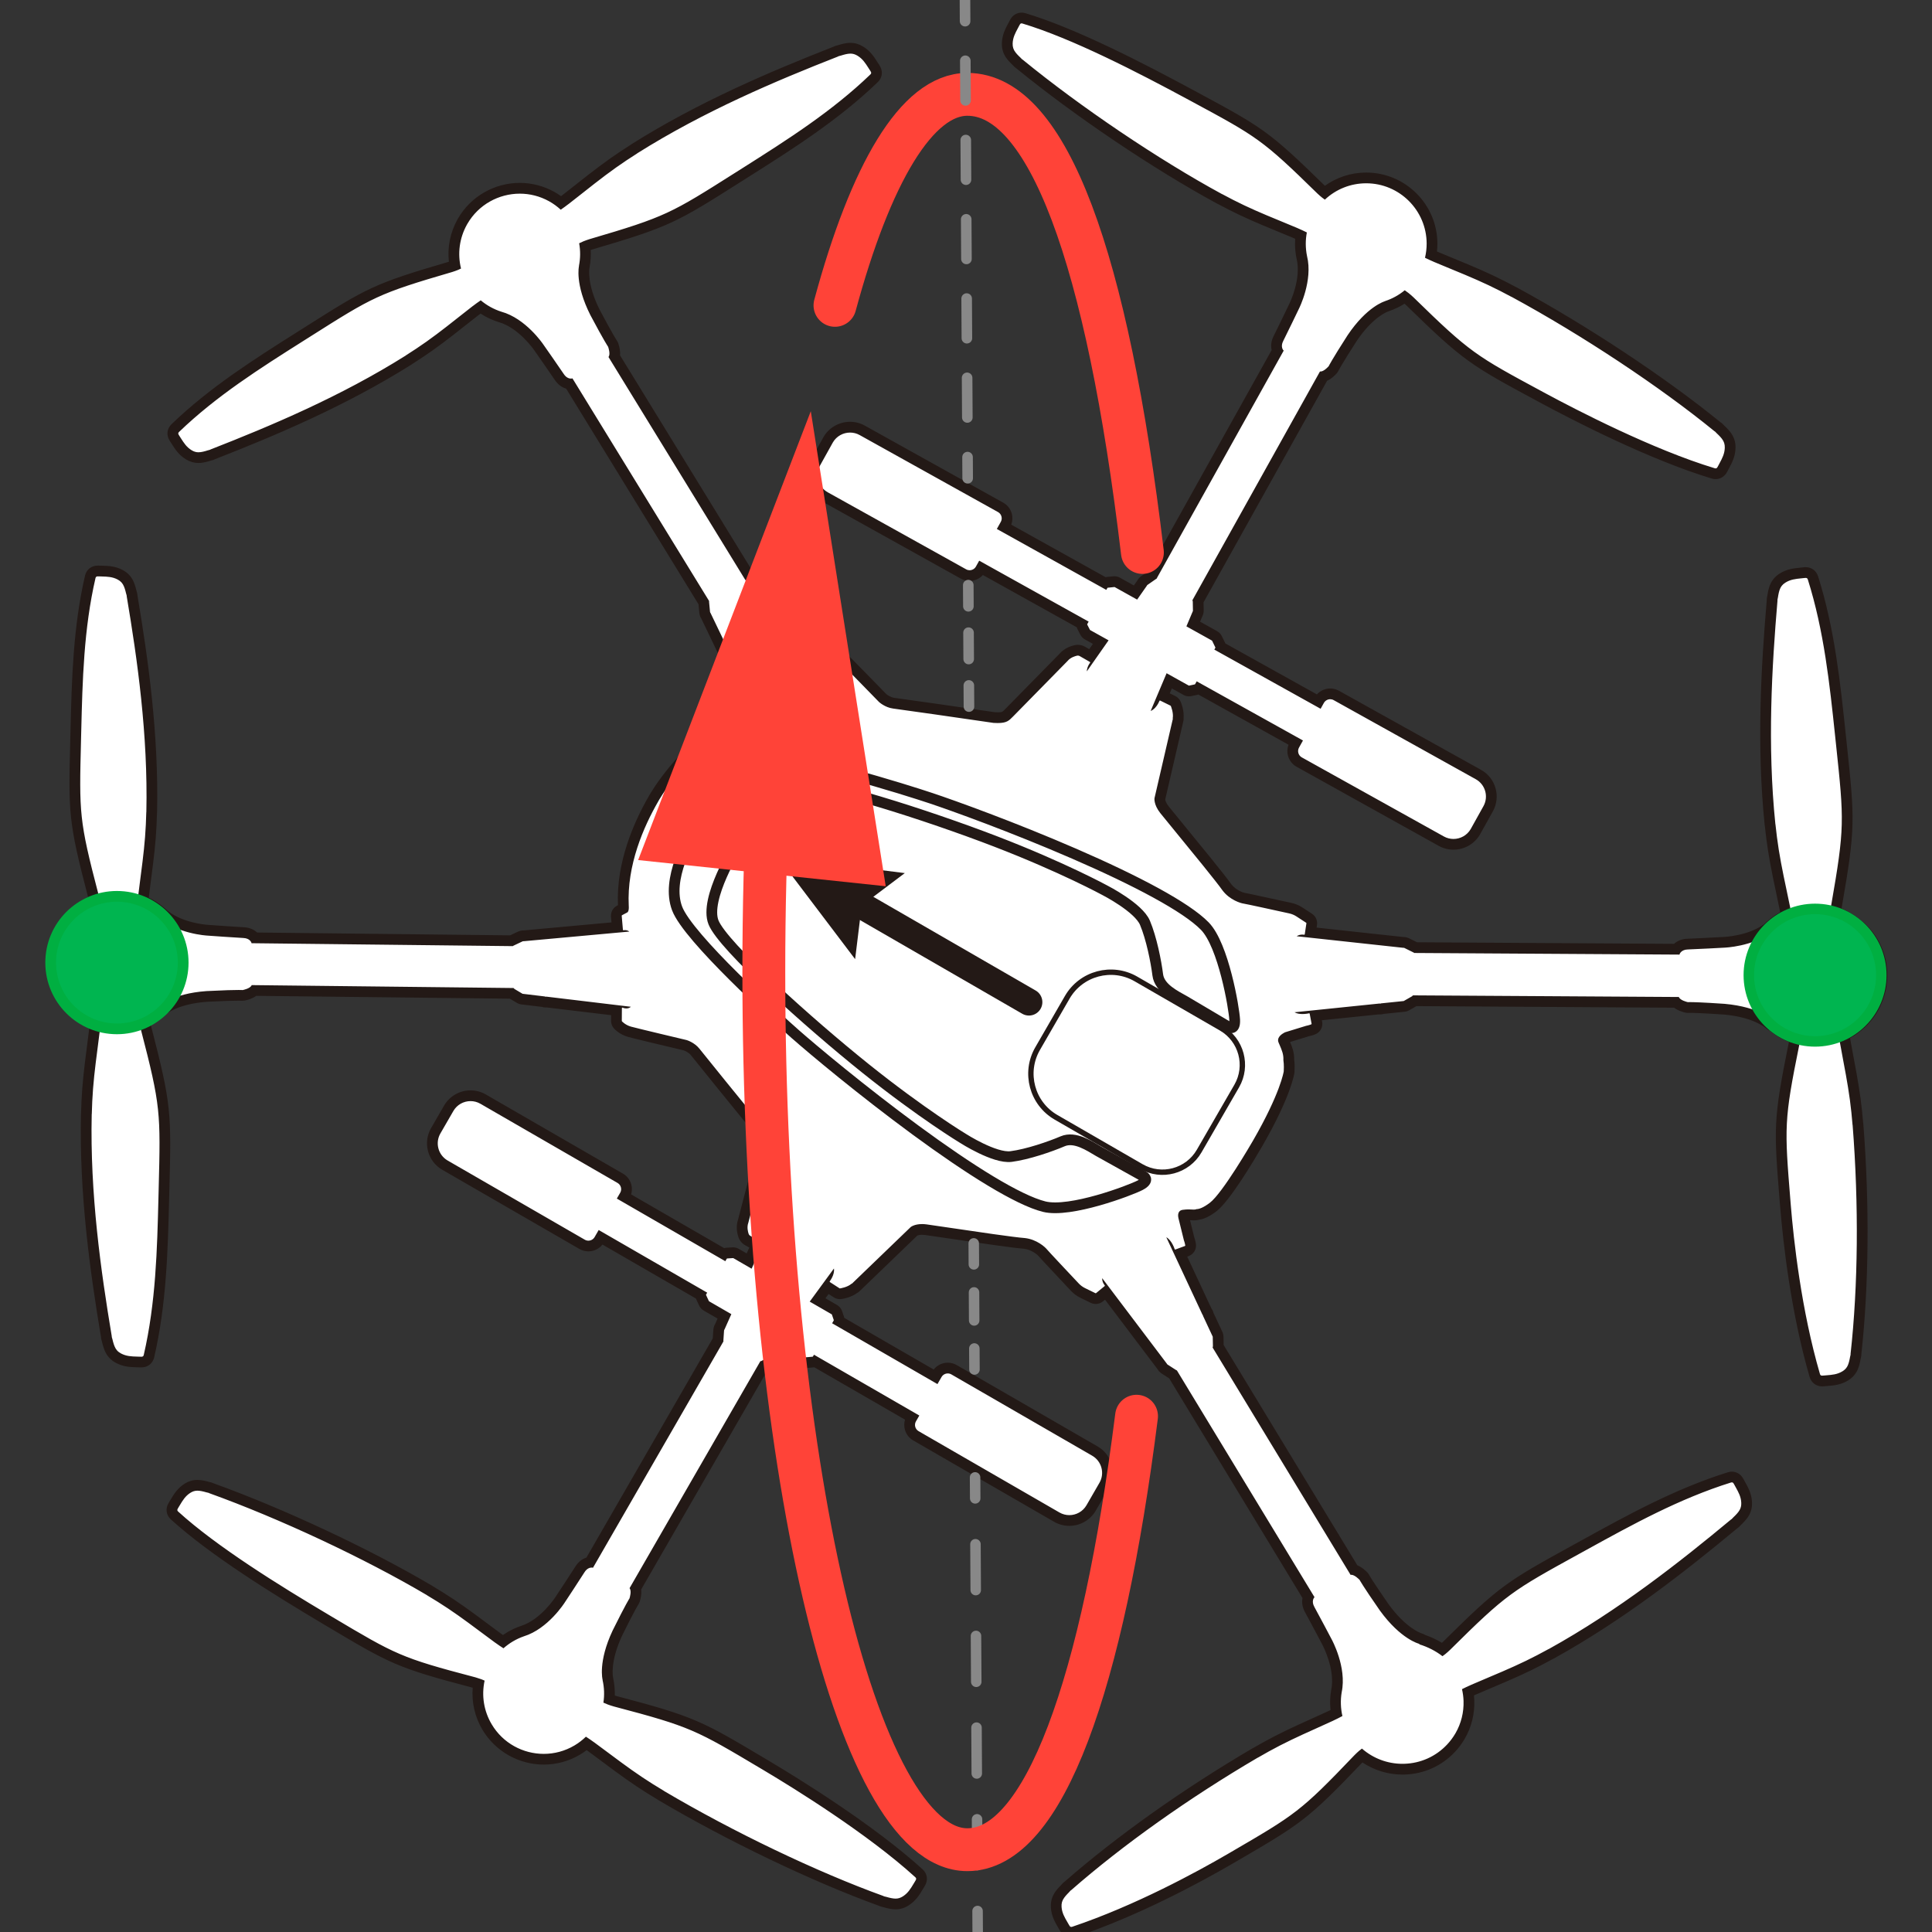 <?xml version="1.0" encoding="utf-8"?>
<!-- Generator: Adobe Illustrator 21.1.0, SVG Export Plug-In . SVG Version: 6.00 Build 0)  -->
<svg version="1.1" xmlns="http://www.w3.org/2000/svg" xmlns:xlink="http://www.w3.org/1999/xlink" x="0px" y="0px"
	 viewBox="0 0 360 360" style="enable-background:new 0 0 360 360;" xml:space="preserve">
<rect x="0" y="0" width="360" height="360" fill="#333333" stroke="none"/>
<style type="text/css">
	.st0{fill:#FFFFFF;}
	.st1{fill:#231916;}
	.st2{fill:none;stroke:#231916;stroke-miterlimit:10;}
	.st3{fill:none;stroke:#231916;stroke-width:2;stroke-linecap:round;stroke-linejoin:round;}
	.st4{fill:none;stroke:#231916;stroke-width:5;stroke-linecap:round;stroke-linejoin:round;}
	.st5{fill:none;stroke:#FF4338;stroke-width:7.984;stroke-linecap:round;stroke-linejoin:round;stroke-miterlimit:10;}
	.st6{fill:none;stroke:#888888;stroke-width:1.972;stroke-linecap:round;stroke-linejoin:round;}
	.st7{fill:none;stroke:#888888;stroke-width:1.972;stroke-linecap:round;stroke-linejoin:round;stroke-dasharray:7.385,7.385;}
	.st8{fill:none;stroke:#888888;stroke-width:1.972;stroke-linecap:round;stroke-linejoin:round;stroke-dasharray:4.915,4.915;}
	.st9{fill:none;stroke:#888888;stroke-width:1.955;stroke-linecap:round;stroke-linejoin:round;}
	.st10{fill:none;stroke:#888888;stroke-width:1.955;stroke-linecap:round;stroke-linejoin:round;stroke-dasharray:5.225,5.225;}
	.st11{fill:none;stroke:#888888;stroke-width:1.955;stroke-linecap:round;stroke-linejoin:round;stroke-dasharray:8.543,8.543;}
	.st12{fill:none;stroke:#FF4338;stroke-width:7.984;stroke-linecap:round;stroke-linejoin:round;}
	.st13{fill:#FF4338;}
	.st14{fill:#00B550;stroke:#00AF41;stroke-width:2;stroke-miterlimit:10;}
	.st15{fill:#00B550;stroke:#00AF41;stroke-width:1.953;stroke-miterlimit:10;}
</style>
<g id="Layer_3">
	<g>
		<path class="st0" d="M199.617,360.059c-0.482,0-0.913-0.254-1.181-0.697l-0.157-0.26l-0.269-0.464
			c-0.547-0.938-1.11-1.905-1.203-3.238c-0.062-0.891,0.152-1.642,0.673-2.361c0.186-0.257,0.398-0.512,0.649-0.777l0.323-0.331
			l0.062-0.07c0.162-0.183,0.318-0.358,0.51-0.479c9.643-8.43,22.007-17.208,34.833-24.728c0.042-0.025,0.089-0.047,0.139-0.066
			c1.329-0.776,2.688-1.522,4.039-2.221c1.413-0.722,2.852-1.416,4.279-2.068c0.842-0.387,1.689-0.768,2.536-1.148l0.119-0.054
			c0.976-0.438,1.983-0.892,2.971-1.349c0.034-0.02,0.068-0.037,0.101-0.052c0.323-0.149,0.648-0.309,0.973-0.475
			c-0.087-0.528-0.14-1.064-0.158-1.6c-0.027-0.822,0.027-1.653,0.163-2.47c0.91-4.336-1.742-9.171-1.77-9.219
			c-0.038-0.073-2.627-4.985-3.199-5.996c-0.506-0.895-0.493-1.714-0.272-2.312l-25.181-41.495c-0.039-0.024-0.076-0.05-0.112-0.077
			l-1.472-0.946c-0.049-0.031-0.1-0.071-0.147-0.116c-0.116-0.089-0.197-0.188-0.25-0.27c-0.021-0.031-0.042-0.068-0.061-0.108
			l-10.484-13.868l-1.202,0.99c-0.094,0.077-0.208,0.139-0.325,0.179c-0.084,0.03-0.173,0.052-0.255,0.061
			c-0.033,0.003-0.082,0.006-0.115,0.006c-0.052,0-0.112-0.005-0.171-0.014c-0.108-0.016-0.216-0.047-0.314-0.094l-1.937-0.945
			c-0.549-0.266-1.041-0.628-1.463-1.076c-2.595-2.753-5.743-6.105-6.009-6.442c-0.191-0.243-1.556-1.517-3.43-1.72
			c-1.943-0.131-9.322-1.225-14.204-1.948c-1.974-0.292-3.523-0.521-4.133-0.603c-0.255-0.033-0.49-0.048-0.705-0.048
			c-0.917,0-1.375,0.264-1.473,0.328l-10.875,10.476c-0.075,0.072-0.173,0.137-0.279,0.188c-1,0.769-2.38,0.969-2.542,0.989
			c-0.043,0.006-0.1,0.01-0.143,0.01c-0.194,0-0.438-0.072-0.601-0.179l-1.754-1.133l-1.801,2.462l3.124,1.803
			c0.212,0.122,0.416,0.373,0.493,0.604l0.346,1.014c0.053,0.152,0.063,0.338,0.038,0.517l17.972,10.372l0.258-0.447
			c0.416-0.722,1.193-1.17,2.029-1.17c0.408,0,0.812,0.107,1.167,0.312l26.246,15.153c1.084,0.626,1.858,1.638,2.184,2.849
			c0.324,1.212,0.158,2.476-0.467,3.559l-2.415,4.184c-0.835,1.446-2.395,2.346-4.069,2.346c-0.818,0-1.628-0.218-2.339-0.628
			l-26.246-15.153c-1.117-0.645-1.501-2.079-0.856-3.196l0.125-0.217l-18.076-10.437c-0.117,0.059-0.242,0.097-0.36,0.107
			l-1.359,0.118c-0.024,0.002-0.049,0.003-0.075,0.003c-0.178,0-0.388-0.049-0.536-0.127l-3.967-2.29l-1.305,1.782
			c-0.087,0.119-0.231,0.245-0.362,0.316c0,0-1.532,0.881-1.546,0.888l-23.92,41.508c0.19,0.742-0.006,1.604-0.174,2.133
			c-0.018,0.055-0.043,0.114-0.072,0.172c0,0-0.036,0.066-0.055,0.095c-0.074,0.116-0.79,1.268-3.073,5.869
			c-2.54,5.397-1.802,8.481-1.794,8.513c0.016,0.061,0.025,0.128,0.029,0.197c0.261,1.215,0.338,2.442,0.229,3.661
			c0.027,0.011,0.056,0.021,0.084,0.032c0.329,0.122,0.671,0.233,1.017,0.332l0.111,0.031c14.349,3.783,15.354,4.383,27.671,11.715
			l0.514,0.308c5.521,3.287,19.336,11.817,28.324,20.006c0.519,0.478,0.622,1.151,0.271,1.762l-0.156,0.27l-0.28,0.463
			c-0.561,0.937-1.142,1.908-2.283,2.639c-0.621,0.398-1.229,0.584-1.912,0.584c-0.162,0-0.329-0.011-0.504-0.032
			c-0.315-0.039-0.646-0.102-1.006-0.194l-0.453-0.125l-0.112-0.026c-0.223-0.049-0.455-0.101-0.659-0.213
			c-12.382-4.483-28.052-11.989-40.936-19.611c-0.042-0.024-0.084-0.055-0.126-0.089c-1.339-0.796-2.672-1.635-3.965-2.496
			c-1.322-0.89-2.648-1.824-3.945-2.781c-0.795-0.583-1.586-1.173-2.376-1.764l-0.239-0.178c-0.796-0.595-1.612-1.204-2.424-1.797
			c-0.032-0.02-0.063-0.039-0.091-0.06c-0.251-0.184-0.508-0.363-0.768-0.541c-0.536,0.458-1.108,0.868-1.709,1.225
			c-1.89,1.121-4.047,1.715-6.238,1.715l0,0c-4.32-0.001-8.369-2.301-10.566-6.005c-1.441-2.429-1.994-5.249-1.587-8.026
			c-0.258-0.091-0.524-0.175-0.793-0.251l-0.107-0.029c-13.959-3.664-14.938-4.246-26.912-11.37l-0.496-0.295
			c-9.395-5.587-21.107-12.847-28.348-19.445c-0.515-0.479-0.615-1.148-0.268-1.752l0.15-0.26L32.625,280
			c0.594-0.991,1.163-1.94,2.277-2.657c0.612-0.393,1.211-0.576,1.886-0.576c0.156,0,0.318,0.011,0.486,0.03
			c0.31,0.039,0.632,0.1,0.984,0.19l0.44,0.121l0.11,0.024c0.215,0.048,0.438,0.099,0.636,0.205
			c13.099,4.724,29.028,12.189,40.622,19.041c0.041,0.024,0.082,0.054,0.123,0.087c1.311,0.779,2.606,1.595,3.854,2.426
			c1.311,0.881,2.601,1.789,3.837,2.702c0.712,0.522,1.424,1.053,2.134,1.583l0.271,0.203c0.816,0.609,1.658,1.238,2.494,1.849
			c0.032,0.019,0.062,0.039,0.09,0.06c0.281,0.205,0.573,0.408,0.87,0.607c0.417-0.326,0.854-0.626,1.306-0.895
			c0.705-0.417,1.453-0.766,2.225-1.036c4.177-1.279,7.089-5.854,7.118-5.9c0.142-0.214,3.084-4.675,3.658-5.606
			c0.602-0.974,1.374-1.261,1.873-1.338l23.869-41.414c0.002-0.042,0.128-1.847,0.128-1.847c0.004-0.057,0.015-0.121,0.03-0.185
			c0.021-0.149,0.072-0.271,0.121-0.36c0.002-0.004,0.058-0.095,0.064-0.104l0.858-1.923l-3.364-1.942
			c-0.176-0.102-0.357-0.298-0.444-0.48l-0.526-1.128c-0.056-0.12-0.086-0.263-0.091-0.409l-18.644-10.765l-0.259,0.448
			c-0.417,0.722-1.194,1.17-2.029,1.17c-0.409,0-0.812-0.108-1.167-0.312l-25.557-14.755c-2.24-1.294-3.01-4.168-1.717-6.407
			l2.416-4.185c0.835-1.445,2.395-2.344,4.068-2.344c0.818,0,1.627,0.217,2.339,0.627l25.556,14.755
			c1.117,0.646,1.501,2.08,0.856,3.196l-0.125,0.216l18.584,10.73c0.17-0.115,0.369-0.191,0.554-0.202c0,0,1.125-0.073,1.144-0.073
			c0.19,0,0.416,0.06,0.573,0.152l2.433,1.404l1.315-2.945l-1.579-0.882c-0.383-0.213-0.667-0.562-0.797-0.984
			c-0.115-0.372-0.463-1.501-0.027-2.691c0.219-0.854,3.299-12.65,3.607-13.838c0.297-1.137,0.371-1.418-0.697-2.98
			c-3.764-4.593-10.815-13.296-11.851-14.61c-0.738-0.939-1.898-1.291-1.91-1.294c-0.046-0.01-9.35-2.214-10.377-2.509
			c-1.284-0.366-2.048-1.188-2.131-1.279s-0.153-0.216-0.202-0.346c-0.052-0.123-0.079-0.257-0.079-0.39l0.013-1.954l-13.021-1.561
			c-0.064,0.013-0.127,0.02-0.186,0.02c-0.157,0-0.31-0.033-0.448-0.095l-3.95-0.474c-0.137-0.017-0.308-0.074-0.427-0.144
			c0,0-1.545-0.922-1.558-0.93l-47.887-0.534c-0.557,0.534-1.434,0.785-1.966,0.894c-0.065,0.013-0.152,0.021-0.22,0.021
			c-0.035,0-0.114-0.006-0.115-0.006c-0.013,0-0.192-0.009-0.629-0.009c-0.876,0-2.619,0.036-5.95,0.207
			c-5.952,0.427-8.282,2.584-8.305,2.606c-0.044,0.042-0.096,0.082-0.152,0.118c-0.933,0.823-1.966,1.491-3.081,1.992
			c0.004,0.03,0.009,0.061,0.014,0.09c0.055,0.348,0.125,0.701,0.208,1.05l0.027,0.109c3.727,14.367,3.697,15.538,3.333,29.868
			l-0.043,1.715c-0.241,9.659-0.491,19.647-2.764,29.482c-0.041,0.166-0.094,0.301-0.167,0.425
			c-0.246,0.427-0.691,0.674-1.219,0.674l-0.325-0.003l-0.531-0.018c-1.109-0.032-2.24-0.064-3.434-0.699
			c-0.795-0.423-1.324-1.007-1.664-1.837c-0.12-0.292-0.226-0.609-0.323-0.972l-0.113-0.458l-0.049-0.165
			c-0.058-0.193-0.121-0.402-0.12-0.623c-2.035-12.171-4.061-26.595-3.727-41.405c0.001-0.048,0.006-0.1,0.016-0.151
			c0.037-1.548,0.116-3.122,0.235-4.682c0.13-1.609,0.296-3.224,0.493-4.802c0.117-0.961,0.242-1.921,0.367-2.882
			c0.148-1.133,0.294-2.248,0.426-3.348c0.001-0.04,0.004-0.079,0.009-0.114c0.036-0.302,0.067-0.61,0.094-0.923
			c-0.661-0.242-1.299-0.54-1.904-0.89c-5.856-3.381-7.87-10.896-4.489-16.753c1.414-2.447,3.603-4.31,6.222-5.314
			c-0.047-0.271-0.104-0.543-0.169-0.813l-0.027-0.113c-3.639-13.962-3.611-15.1-3.262-29.028l0.041-1.664
			c0.23-9.391,0.469-19.101,2.681-28.655c0.166-0.678,0.692-1.092,1.376-1.092l0.319,0.003l0.53,0.018
			c1.071,0.031,2.176,0.062,3.345,0.684c0.781,0.414,1.301,0.986,1.635,1.799c0.12,0.291,0.223,0.602,0.316,0.952l0.11,0.44
			l0.047,0.16c0.053,0.177,0.114,0.378,0.117,0.594c1.99,11.832,3.974,25.856,3.655,40.26c-0.001,0.045-0.006,0.094-0.015,0.144
			c-0.036,1.503-0.112,3.034-0.228,4.554c-0.125,1.562-0.287,3.131-0.479,4.668c-0.116,0.952-0.24,1.905-0.364,2.857l-0.027,0.209
			c-0.127,0.981-0.258,1.989-0.378,2.983c-0.001,0.043-0.004,0.085-0.01,0.123c-0.041,0.338-0.075,0.688-0.103,1.043
			c0.489,0.204,0.964,0.438,1.419,0.701c0.662,0.383,1.297,0.835,1.889,1.347c0.021,0.015,0.041,0.03,0.06,0.047
			c3.159,3.041,8.624,3.354,8.679,3.356c0.007,0.001,0.104,0.008,0.111,0.008c1.292,0.093,5.583,0.396,6.563,0.437
			c1.063,0.044,1.724,0.507,2.09,0.978l47.791,0.535c0.038-0.02,1.673-0.793,1.673-0.793c0.052-0.024,0.118-0.048,0.183-0.066
			c0.105-0.04,0.216-0.062,0.33-0.067c0.013-0.001,0.112,0.002,0.15,0.006l17.416-1.591l-0.177-2.062
			c-0.011-0.123,0.002-0.245,0.035-0.361c0.071-0.293,0.257-0.543,0.523-0.693l0.756-0.4c0.004-0.05,0.008-0.113,0.008-0.194
			c0-0.059-0.005-0.146-0.011-0.265c-0.39-7.788,2.837-15.15,5.611-19.956c0.011-0.025,4.357-8.127,14.681-15.415
			c0.105-0.074,0.18-0.135,0.231-0.181l-0.042-0.801c-0.011-0.208,0.061-0.438,0.181-0.631c0.111-0.198,0.287-0.357,0.502-0.443
			l1.796-0.878l-7.579-15.76c-0.024-0.031-0.046-0.062-0.064-0.094c-0.068-0.12-0.113-0.245-0.135-0.373
			c-0.011-0.037-0.019-0.071-0.023-0.101l-0.172-1.78c-0.007-0.043-0.013-0.087-0.017-0.131L106.12,71.526
			c-0.486-0.062-1.278-0.322-1.909-1.286c-0.248-0.377-1.082-1.598-3.646-5.263c0,0-0.157-0.225-0.167-0.238
			c-0.03-0.046-3.085-4.545-7.242-5.692c-0.817-0.26-1.575-0.588-2.289-0.986c-0.46-0.255-0.905-0.542-1.33-0.856
			c-0.294,0.208-0.582,0.422-0.865,0.641c-0.022,0.018-0.048,0.035-0.075,0.053c-0.798,0.617-1.601,1.251-2.381,1.867l-0.162,0.129
			c-0.75,0.593-1.501,1.186-2.256,1.773c-1.234,0.964-2.493,1.903-3.741,2.793c-0.006,0.005-0.019,0.014-0.019,0.014
			c-1.236,0.873-2.51,1.725-3.788,2.532c-0.047,0.041-0.096,0.076-0.146,0.105c-12.161,7.651-25.213,13.15-36.387,17.519
			c-0.19,0.11-0.398,0.163-0.572,0.207l-0.169,0.044l-0.429,0.131c-0.354,0.101-0.674,0.171-0.982,0.217
			c-0.203,0.03-0.397,0.045-0.585,0.045c-0.634,0-1.206-0.166-1.798-0.523c-1.133-0.686-1.728-1.617-2.303-2.519l-0.268-0.415
			l-0.176-0.284c-0.366-0.597-0.284-1.268,0.212-1.755c7.071-6.812,15.275-12,23.209-17.018l1.419-0.897
			c11.774-7.452,12.735-8.061,26.6-12.112l0.1-0.03c0.258-0.081,0.52-0.172,0.776-0.271c-0.483-2.763-0.01-5.599,1.364-8.068
			l0.1-0.175c2.18-3.774,6.256-6.123,10.636-6.123c2.072,0,4.128,0.534,5.945,1.545c0.611,0.341,1.194,0.735,1.741,1.178
			c0.257-0.186,0.51-0.374,0.759-0.567c0.025-0.019,0.052-0.038,0.081-0.056c0.854-0.661,1.714-1.341,2.548-2
			c0.844-0.667,1.613-1.276,2.388-1.878c0.018-0.014,0.036-0.027,0.057-0.041c1.209-0.948,2.489-1.904,3.806-2.844
			c1.271-0.898,2.583-1.776,3.906-2.613c0.042-0.036,0.085-0.068,0.128-0.094c12.521-7.884,25.94-13.554,37.433-18.061
			c0.194-0.114,0.412-0.169,0.597-0.215l0.184-0.048l0.438-0.133c0.349-0.101,0.677-0.173,0.996-0.221
			c0.208-0.032,0.408-0.047,0.602-0.047c0.644,0,1.225,0.169,1.827,0.531c1.159,0.7,1.768,1.654,2.356,2.577l0.275,0.43l0.177,0.287
			c0.287,0.465,0.305,0.987,0.047,1.432c-0.063,0.115-0.157,0.233-0.271,0.342c-7.262,6.993-15.701,12.336-23.863,17.503
			l-1.463,0.927c-12.11,7.671-13.099,8.298-27.353,12.482l-0.103,0.031c-0.334,0.105-0.674,0.227-0.996,0.356
			c-0.029,0.012-0.058,0.023-0.085,0.035c0.142,1.216,0.099,2.446-0.129,3.668c-0.002,0.073-0.011,0.145-0.026,0.206
			c-0.004,0.02-0.656,3.125,2.043,8.469c2.505,4.719,3.188,5.711,3.216,5.751c0.047,0.068,0.104,0.173,0.133,0.25
			c0.186,0.531,0.418,1.408,0.248,2.163l25.052,40.818c0.014,0.006,1.595,0.858,1.595,0.858c0.115,0.062,0.248,0.172,0.33,0.272
			l2.49,3.203c0.148,0.114,0.267,0.266,0.341,0.438l8.072,10.382l1.625-0.987c0.062-0.037,0.131-0.07,0.198-0.094
			c0.049-0.017,0.098-0.03,0.148-0.039c0.081-0.019,0.163-0.029,0.234-0.029c0.075,0,0.163,0.011,0.236,0.027
			c0.006,0,1.152,0.219,2.161,1.165c0.787,0.736,7.417,7.549,7.521,7.655l0,0c0.003,0,0.89,0.785,2.052,0.934
			c1.687,0.217,12.785,1.8,18.718,2.677c0.177,0.007,0.415,0.015,0.63,0.015c1.25,0,1.436-0.188,2.125-0.891
			c0.93-0.946,9.537-9.715,10.16-10.35c0.735-0.905,1.873-1.186,2.247-1.278c0.135-0.033,0.271-0.05,0.407-0.05
			c0.296,0,0.588,0.078,0.846,0.226l1.574,0.904l1.851-2.64l-2.465-1.371c-0.176-0.099-0.358-0.289-0.448-0.47l-0.496-0.965
			c-0.083-0.163-0.119-0.37-0.107-0.572l-18.751-10.437l-0.122,0.218c-0.434,0.753-1.212,1.2-2.049,1.2
			c-0.396,0-0.787-0.101-1.133-0.293l-25.785-14.352c-2.26-1.258-3.075-4.119-1.817-6.379l2.379-4.273
			c0.842-1.457,2.402-2.354,4.083-2.354c0.792,0,1.576,0.203,2.268,0.588l25.784,14.351c0.544,0.302,0.939,0.8,1.112,1.402
			c0.171,0.603,0.098,1.234-0.204,1.78l-0.253,0.453l18.812,10.471c0.134-0.072,0.279-0.122,0.41-0.134l1.216-0.126
			c0.034-0.004,0.078-0.006,0.112-0.006c0.171,0,0.388,0.057,0.536,0.139l3.395,1.892l1.216-1.735
			c0.016-0.036,0.032-0.069,0.043-0.089c0.06-0.1,0.144-0.211,0.266-0.309c0.03-0.031,0.062-0.059,0.088-0.08l1.458-1.014
			c0.033-0.027,0.068-0.053,0.104-0.077l23.28-41.754c-0.245-0.598-0.278-1.398,0.184-2.288c0.306-0.589,1.318-2.668,2.852-5.854
			l0.07-0.147c0.031-0.062,2.462-4.935,1.425-9.122c-0.173-0.841-0.258-1.66-0.26-2.476c-0.003-0.523,0.029-1.053,0.096-1.58
			c-0.325-0.153-0.652-0.3-0.981-0.439c-0.028-0.012-0.058-0.025-0.087-0.042c-0.987-0.418-1.994-0.832-2.969-1.232l-0.252-0.104
			c-0.805-0.332-1.609-0.663-2.412-1.001c-1.447-0.604-2.887-1.243-4.277-1.897c0,0-0.014-0.007-0.02-0.01
			c-1.366-0.65-2.729-1.342-4.05-2.058c-0.039-0.014-0.075-0.028-0.108-0.045c-11.868-6.447-26.464-16.288-37.248-25.107
			c-0.18-0.104-0.315-0.247-0.448-0.388l-0.118-0.124l-0.331-0.318c-0.256-0.252-0.475-0.498-0.666-0.746
			c-0.537-0.69-0.775-1.425-0.747-2.311c0.042-1.326,0.564-2.301,1.068-3.243l0.229-0.435l0.162-0.292
			c0.274-0.478,0.708-0.739,1.202-0.739c0.141,0,0.286,0.022,0.433,0.065c9.391,2.827,21.633,9.148,31.25,14.34l0.507,0.273
			c12.264,6.618,13.266,7.158,23.59,17.266l0.073,0.069c0.198,0.187,0.406,0.371,0.618,0.547c2.175-1.776,4.879-2.75,7.703-2.76
			c6.784,0,12.285,5.48,12.311,12.217c0.002,0.7-0.056,1.401-0.174,2.095c0.287,0.133,0.577,0.262,0.867,0.385
			c0.024,0.011,0.051,0.023,0.078,0.038c0.935,0.396,1.887,0.789,2.815,1.171l0.354,0.146c0.88,0.361,1.762,0.724,2.639,1.093
			c1.474,0.615,2.957,1.273,4.406,1.955c1.425,0.678,2.832,1.392,4.187,2.125c0.049,0.017,0.095,0.037,0.137,0.06
			c13.158,7.141,27.66,16.742,37.878,25.075c0.181,0.105,0.318,0.25,0.454,0.392l0.128,0.134l0.336,0.321
			c0.262,0.258,0.484,0.508,0.68,0.758c0.553,0.709,0.797,1.458,0.77,2.358c-0.043,1.354-0.577,2.352-1.094,3.316l-0.237,0.446
			c0,0-0.174,0.314-0.179,0.322c-0.264,0.457-0.7,0.719-1.196,0.719c-0.141,0-0.286-0.021-0.432-0.063
			c-11.66-3.514-26.07-10.984-31.725-14.034l-0.523-0.281c-12.619-6.804-13.649-7.359-24.277-17.739l-0.074-0.069
			c-0.262-0.247-0.533-0.482-0.805-0.7c-0.023-0.02-0.048-0.038-0.071-0.057c-0.991,0.72-2.085,1.285-3.262,1.685
			c-0.071,0.037-0.144,0.066-0.213,0.083c0.003,0.001-3.024,0.952-6.363,5.923c-2.776,4.324-3.386,5.511-3.446,5.632l-0.001-0.001
			c-0.044,0.09-0.101,0.176-0.16,0.245c-0.285,0.326-0.956,1.01-1.743,1.245l-23.331,41.842c0.001,0.009,0.033,1.809,0.033,1.809
			c0.002,0.139-0.032,0.316-0.085,0.443l-0.861,2.038l3.969,2.209c0.176,0.099,0.359,0.29,0.449,0.471l0.6,1.234
			c0.053,0.107,0.084,0.234,0.095,0.366l18.238,10.151l0.121-0.218c0.431-0.745,1.215-1.2,2.054-1.2
			c0.395,0,0.784,0.102,1.129,0.293l26.48,14.738c2.26,1.259,3.075,4.12,1.818,6.38l-2.379,4.272
			c-0.841,1.457-2.402,2.354-4.084,2.354c-0.792,0-1.576-0.203-2.267-0.587l-26.48-14.738c-1.128-0.63-1.534-2.058-0.907-3.184
			l0.254-0.455l-18.133-10.089c-0.14,0.113-0.304,0.198-0.46,0.231l-1.056,0.226c-0.068,0.015-0.16,0.025-0.23,0.025
			c-0.168,0-0.381-0.055-0.527-0.136l-3.158-1.758l-1.188,2.81l1.878,0.924c0.219,0.108,0.438,0.342,0.529,0.567
			c0.018,0.04,0.598,1.386,0.447,2.676c0.013,0.119,0.007,0.236-0.019,0.342l-3.416,14.766c0-0.002,0-0.003,0.001-0.003
			c0.008,0-0.026,0.791,0.894,1.951c0.372,0.472,1.326,1.636,2.538,3.114l0.085,0.104c3.131,3.82,7.863,9.594,9.007,11.24
			c1.111,1.47,2.904,1.984,3.21,2.023c0.453,0.059,5.592,1.183,8.615,1.848c0.597,0.131,1.16,0.368,1.675,0.703l1.806,1.176
			c0.115,0.075,0.218,0.178,0.295,0.295c0.061,0.089,0.113,0.188,0.144,0.278c0.014,0.042,0.026,0.092,0.036,0.142
			c0.025,0.115,0.03,0.232,0.016,0.349l-0.234,1.561l17.28,1.874c0.031-0.003,0.061-0.005,0.087-0.005
			c0.131,0.005,0.277,0.026,0.426,0.089c0.069,0.021,0.134,0.047,0.185,0.074l1.532,0.758c0.043,0.018,0.085,0.036,0.126,0.058
			l48.547,0.296c0.41-0.509,1.104-0.93,2.114-0.953c1.053-0.025,5.786-0.28,6.724-0.331c0.102-0.004,4.93-0.195,8.184-2.637
			c0.634-0.637,1.319-1.195,2.038-1.662c0.436-0.282,0.9-0.541,1.391-0.774c-0.055-0.328-0.114-0.655-0.18-0.98
			c-0.006-0.026-0.01-0.057-0.014-0.087c-0.22-1.095-0.455-2.204-0.683-3.278c-0.205-0.968-0.411-1.937-0.608-2.906
			c-0.006-0.026-0.01-0.055-0.014-0.083c-0.31-1.488-0.598-3.051-0.855-4.646c-0.003-0.014-0.006-0.027-0.008-0.041
			c-0.241-1.545-0.447-3.118-0.611-4.677c-0.016-0.062-0.025-0.122-0.029-0.18c-1.521-14.76-0.664-29.341,0.383-41.672
			c-0.021-0.222,0.026-0.439,0.07-0.642l0.037-0.184l0.073-0.45c0.067-0.369,0.147-0.694,0.243-0.997
			c0.273-0.858,0.754-1.482,1.514-1.965c1.141-0.726,2.265-0.84,3.352-0.951l0.504-0.054l0.341-0.029
			c0.028-0.003,0.116-0.007,0.145-0.007c0.637,0,1.136,0.37,1.335,0.99c3.053,9.676,4.105,19.653,5.123,29.303l0.182,1.725
			c1.515,14.316,1.639,15.486-0.918,30.155l-0.017,0.102c-0.048,0.31-0.085,0.623-0.111,0.932c2.691,1.01,5.163,2.895,6.571,5.044
			c1.821,2.783,2.447,6.103,1.764,9.348c-0.271,1.286-0.738,2.51-1.389,3.637c-0.963,1.669-2.338,3.112-3.976,4.174
			c-0.445,0.29-0.916,0.553-1.404,0.786c0.05,0.363,0.105,0.726,0.169,1.085c0.006,0.029,0.01,0.06,0.012,0.092
			c0.187,1.051,0.387,2.114,0.58,3.146c0.193,1.025,0.373,1.979,0.544,2.935c0.279,1.526,0.531,3.104,0.748,4.686
			c0.204,1.534,0.368,3.076,0.489,4.592c0.013,0.054,0.021,0.107,0.025,0.159c1.161,14.813,1.028,29.976-0.375,42.701
			c0.012,0.223-0.04,0.436-0.086,0.625l-0.041,0.175l-0.084,0.441c-0.076,0.36-0.163,0.68-0.269,0.979
			c-0.084,0.24-0.182,0.457-0.299,0.659c-0.288,0.502-0.698,0.908-1.252,1.24c-1.151,0.688-2.269,0.778-3.349,0.865l-0.497,0.042
			c0,0-0.428,0.026-0.448,0.026c-0.641,0-1.156-0.387-1.344-1.01c-3.5-11.999-4.937-25.057-5.482-31.772l-0.048-0.583
			c-1.142-14.065-1.234-15.214,1.666-29.536l0.02-0.102c0.051-0.277,0.093-0.56,0.126-0.839c-1.55-0.502-2.998-1.309-4.243-2.367
			c-0.195-0.055-0.388-0.161-0.516-0.292c-0.015-0.015-2.354-2.243-8.422-2.782c-4.022-0.274-5.746-0.316-6.414-0.316
			c-0.171,0-0.305,0.005-0.321,0.005c-0.083,0-0.183-0.009-0.256-0.025c-0.444-0.095-1.371-0.354-1.959-0.938l-48.647-0.3
			c-0.017,0.011-1.594,0.914-1.594,0.914c-0.131,0.074-0.316,0.132-0.466,0.142l-3.998,0.412c-0.131,0.055-0.273,0.084-0.421,0.084
			c-0.062,0-0.128-0.008-0.195-0.021l-11.872,1.221l0.255,1.35c0.042,0.221-0.003,0.518-0.106,0.717
			c-0.14,0.242-0.324,0.406-0.542,0.499c-0.087,0.036-0.523,0.214-1.126,0.334l-3.773,1.159c-0.272,0.129-0.61,0.381-0.677,0.545
			l0.175,0.42c0.43,0.994,0.858,1.983,0.818,3.22c0.13,0.918,0.079,1.934,0.06,2.231c-0.011,0.101-0.578,4.194-5.868,13.357
			c-0.962,1.662-5.88,10.046-8.317,11.879c-1.109,0.834-2.037,1.279-2.826,1.355c-0.058,0.021-0.117,0.039-0.178,0.052
			c-0.196,0.037-0.373,0.05-0.559,0.05c-0.137,0-0.279-0.008-0.438-0.017c-0.167-0.01-0.341-0.021-0.548-0.021
			c-0.296,0-0.605,0.022-0.945,0.069c-0.007,0.096,0.009,0.27,0.053,0.411l0.977,3.961c0.231,0.647,0.293,1.147,0.294,1.152
			c0.025,0.215-0.031,0.496-0.14,0.684c-0.133,0.223-0.327,0.386-0.553,0.475l-1.31,0.48l5.058,10.83
			c0.093,0.109,0.168,0.233,0.208,0.353c0.022,0.064,0.037,0.129,0.047,0.194l1.714,3.669c0.062,0.132,0.103,0.316,0.103,0.463
			c0,0,0.035,1.798,0.034,1.815l25.242,41.592c0.843,0.221,1.581,0.953,1.815,1.204c0.056,0.06,0.12,0.148,0.16,0.219
			c0.035,0.066,0.617,1.148,3.727,5.619c3.577,4.928,6.685,5.776,6.716,5.784c0.169,0.036,0.322,0.116,0.45,0.228
			c1.314,0.44,2.559,1.057,3.651,1.808c0.238-0.198,0.475-0.409,0.704-0.628l0.081-0.078c10.561-10.471,11.59-11.038,24.198-17.979
			l1.52-0.837c8.505-4.686,17.294-9.526,26.973-12.552c0.162-0.049,0.312-0.072,0.459-0.072c0.495,0,0.933,0.263,1.198,0.72
			l0.154,0.267l0.229,0.419c0.562,1.011,1.112,1.998,1.169,3.352c0.031,0.726-0.111,1.336-0.448,1.92
			c-0.089,0.152-0.186,0.298-0.298,0.443c-0.192,0.253-0.415,0.504-0.679,0.77l-0.339,0.328l-0.111,0.118
			c-0.154,0.164-0.305,0.325-0.494,0.434c-9.52,7.908-20.995,16.948-34.006,24.156c-0.04,0.022-0.086,0.043-0.135,0.061
			c-1.38,0.762-2.787,1.491-4.184,2.17c-1.435,0.691-2.919,1.366-4.416,2.008c-0.836,0.363-1.68,0.719-2.522,1.075l-0.219,0.092
			c-1.035,0.438-2.058,0.869-3.06,1.305c0,0.001-0.001,0.001-0.002,0.002c-0.356,0.157-0.683,0.307-0.994,0.455
			c0.089,0.536,0.143,1.066,0.158,1.583c0.077,2.313-0.487,4.585-1.632,6.569c-0.478,0.825-1.053,1.599-1.71,2.297
			c-2.27,2.417-5.352,3.801-8.678,3.896c-0.12,0.003-0.24,0.005-0.36,0.005c-2.734,0-5.387-0.9-7.556-2.551
			c-0.211,0.187-0.419,0.384-0.621,0.587l-0.076,0.078c-10.085,10.56-11.08,11.14-23.268,18.24l-0.511,0.298
			c-5.823,3.393-17.359,9.679-29.192,13.662C199.937,360.031,199.774,360.059,199.617,360.059z"/>
		<path class="st1" d="M190.35,4.353c0.047,0,0.097,0.008,0.152,0.024c9.294,2.798,21.479,9.09,31.057,14.26l0.507,0.274
			c12.149,6.556,13.141,7.091,23.365,17.1l0.083,0.079c0.27,0.255,0.553,0.501,0.84,0.733c0.168,0.135,0.344,0.253,0.516,0.378
			c2.083-1.953,4.8-3.037,7.659-3.047c0.014,0,0.028,0,0.043,0c6.191,0,11.24,5.025,11.264,11.221
			c0.003,0.897-0.103,1.79-0.309,2.657c0.53,0.261,1.068,0.51,1.611,0.74c0.009,0.004,0.018,0.01,0.026,0.016
			c1.042,0.442,2.105,0.879,3.134,1.302c0.911,0.374,1.821,0.749,2.729,1.131c1.464,0.611,2.933,1.263,4.369,1.938
			c1.425,0.678,2.848,1.4,4.231,2.15c0.001,0,0.002,0,0.003,0c0.014,0,0.027,0.003,0.038,0.009
			c13.155,7.139,27.625,16.724,37.803,25.038c0.002,0,0.003,0,0.005,0c0.047,0,0.108,0.064,0.275,0.24
			c0.063,0.065,0.124,0.13,0.157,0.162c0.047,0.046,0.095,0.091,0.143,0.136c0.061,0.058,0.122,0.115,0.182,0.174
			c0.232,0.229,0.428,0.448,0.599,0.667c0.411,0.527,0.578,1.039,0.557,1.711c-0.035,1.118-0.492,1.971-0.976,2.874
			c-0.082,0.152-0.164,0.306-0.244,0.461l-0.15,0.27c-0.002,0.003-0.004,0.006-0.005,0.009c-0.086,0.149-0.191,0.22-0.33,0.22
			c-0.047,0-0.099-0.008-0.155-0.025C307.969,83.77,293.629,76.335,288,73.3l-0.524-0.282c-12.504-6.741-13.525-7.292-24.052-17.574
			l-0.086-0.081c-0.282-0.265-0.574-0.518-0.866-0.753c-0.234-0.188-0.476-0.356-0.719-0.525c-1.089,0.903-2.332,1.582-3.66,2.019
			c-0.011,0.01-0.02,0.023-0.036,0.027c-0.033,0.009-3.335,0.95-6.951,6.335c-3.009,4.686-3.508,5.74-3.514,5.75
			c-0.004,0.009-0.009,0.016-0.016,0.024c-0.097,0.111-0.891,0.987-1.521,0.987c-0.033,0-0.066-0.002-0.098-0.008l-23.762,42.613
			c0.017,0.053,0.018,0.098,0.027,0.148c0.02,0.018,0.033,0.042,0.033,0.071l0.031,1.762c0,0.014-0.002,0.028-0.008,0.041
			l-1.209,2.86l4.753,2.646c0.018,0.01,0.032,0.025,0.041,0.043l0.595,1.224c0.014,0.029,0.014,0.064-0.002,0.092l-0.186,0.333
			c0.002,0.001,0.004,0.001,0.006,0.001c0.002,0,0.004,0,0.006,0c0.003,0,0.006,0,0.009,0.002l19.77,11.004
			c0.007,0.004,0.008,0.012,0.013,0.017l0.612-1.099l0,0c0.255-0.441,0.712-0.686,1.179-0.686c0.219,0,0.44,0.054,0.643,0.167
			l26.481,14.738c1.778,0.99,2.419,3.241,1.43,5.019l-2.378,4.273c-0.68,1.177-1.929,1.84-3.209,1.84
			c-0.606,0-1.219-0.149-1.781-0.461l-26.481-14.739c-0.645-0.359-0.878-1.177-0.519-1.822l0.742-1.333
			c-0.002-0.001-0.004-0.001-0.006-0.001c-0.002,0-0.004,0-0.006,0c-0.003,0-0.006,0-0.009-0.002l-19.77-11.004
			c-0.007-0.004-0.008-0.011-0.013-0.016l-0.295,0.53l-0.001,0.001c-0.014,0.024-0.038,0.041-0.065,0.048l-1.054,0.226
			c-0.007,0.002-0.014,0.002-0.021,0.002c-0.017,0-0.034-0.004-0.049-0.013l-4.125-2.296l-2.972,7.033
			c0.649-0.264,1.109-0.877,1.363-1.317l0,0c0.183-0.317,0.277-0.563,0.277-0.566c0.01-0.025,0.031-0.047,0.057-0.058
			c0.012-0.005,0.024-0.007,0.037-0.007c0.015,0,0.03,0.003,0.044,0.01l1.93,0.951c0.021,0.01,0.038,0.028,0.048,0.05
			c0.027,0.062,0.542,1.295,0.358,2.319c0.019,0.023,0.031,0.052,0.024,0.083l-3.419,14.776c-0.001,0.007-0.196,1.178,1.085,2.795
			c0.383,0.483,1.376,1.696,2.635,3.231c3.123,3.812,7.843,9.572,8.959,11.177c1.35,1.788,3.423,2.384,3.904,2.445
			c0.416,0.053,6.102,1.299,8.528,1.832c0.479,0.105,0.931,0.295,1.344,0.564l1.806,1.176c0.006,0.004,0.006,0.011,0.011,0.016
			c0.011,0.01,0.019,0.021,0.024,0.035c0.003,0.009,0.004,0.017,0.005,0.026c0.001,0.007,0.005,0.014,0.004,0.022l-0.308,2.053
			c-0.004,0.027-0.019,0.052-0.042,0.067c-0.017,0.012-0.037,0.018-0.057,0.018c-0.007,0-0.014-0.001-0.021-0.002
			c-0.016-0.003-0.143-0.029-0.331-0.029c-0.274,0-0.678,0.054-1.061,0.307l19.878,2.156c0.023-0.002,0.044-0.013,0.067-0.013
			c0.001,0,0.002,0,0.003,0c0.023,0.001,0.042,0.013,0.058,0.027l0.037,0.004c0.011,0.001,0.023,0.004,0.033,0.01l1.61,0.797
			c0.076,0.027,0.15,0.072,0.221,0.138l49.446,0.302c0.001-0.02,0.002-0.053,0.003-0.062c0.001-0.01,0.002-0.019,0.005-0.028
			c0.012-0.034,0.294-0.839,1.536-0.868c1.17-0.027,6.733-0.331,6.788-0.334c0.058-0.002,5.217-0.182,8.756-2.878
			c0.577-0.586,1.216-1.12,1.924-1.579c0.617-0.4,1.275-0.734,1.951-1.007c-0.085-0.598-0.186-1.194-0.305-1.783
			c-0.002-0.011-0.003-0.021-0.001-0.031c-0.224-1.117-0.464-2.25-0.697-3.345c-0.205-0.966-0.41-1.931-0.607-2.899
			c-0.001-0.008-0.002-0.017-0.002-0.026c-0.319-1.527-0.61-3.113-0.865-4.691c-0.001-0.003-0.001-0.006-0.002-0.008
			c-0.245-1.561-0.452-3.15-0.615-4.725c-0.009-0.012-0.015-0.026-0.016-0.041c-1.518-14.743-0.657-29.331,0.394-41.673
			c-0.031-0.037-0.013-0.12,0.039-0.366c0.019-0.089,0.037-0.177,0.045-0.222l0.03-0.185c0.014-0.087,0.027-0.173,0.043-0.26
			c0.058-0.322,0.128-0.607,0.212-0.872c0.203-0.638,0.53-1.064,1.096-1.423c0.941-0.598,1.902-0.696,2.919-0.8
			c0.172-0.018,0.345-0.035,0.518-0.055l0.308-0.026c0.021-0.002,0.04-0.003,0.059-0.003c0.199,0,0.318,0.093,0.384,0.296
			c3.021,9.576,4.068,19.504,5.08,29.106l0.182,1.72c1.501,14.191,1.623,15.35-0.909,29.879l-0.019,0.117
			c-0.059,0.382-0.103,0.767-0.132,1.143c-0.017,0.219-0.014,0.434-0.02,0.65c2.718,0.844,5.362,2.748,6.762,4.886
			c1.675,2.559,2.251,5.61,1.623,8.593c-0.252,1.193-0.684,2.317-1.276,3.343c-0.884,1.532-2.126,2.844-3.654,3.835
			c-0.616,0.4-1.271,0.738-1.944,1.01c0.071,0.628,0.159,1.254,0.269,1.874c0.002,0.011,0.002,0.021,0.001,0.032
			c0.193,1.094,0.402,2.204,0.604,3.279c0.18,0.954,0.359,1.908,0.531,2.864c0.279,1.533,0.529,3.095,0.742,4.645
			c0.203,1.533,0.369,3.095,0.492,4.644c0.008,0.012,0.014,0.026,0.015,0.04c1.162,14.82,1.025,29.963-0.386,42.661
			c0.03,0.037,0.01,0.119-0.048,0.36c-0.021,0.087-0.041,0.172-0.05,0.216l-0.034,0.179c-0.016,0.085-0.031,0.17-0.049,0.255
			c-0.065,0.312-0.14,0.59-0.232,0.851c-0.063,0.18-0.135,0.342-0.221,0.49c-0.21,0.363-0.496,0.641-0.901,0.884
			c-0.948,0.568-1.903,0.645-2.914,0.726c-0.17,0.014-0.341,0.027-0.514,0.044l-0.306,0.02c-0.016,0.001-0.031,0.001-0.046,0.001
			c-0.204,0-0.325-0.093-0.386-0.298c-3.472-11.905-4.9-24.887-5.443-31.565l-0.047-0.584c-1.132-13.932-1.224-15.07,1.649-29.256
			l0.021-0.114c0.068-0.374,0.122-0.75,0.159-1.117c0.023-0.218,0.025-0.432,0.037-0.647c-1.862-0.465-3.547-1.381-4.938-2.646
			c-0.001,0.002,0.002,0.005,0.001,0.008c-0.004,0.008-0.01,0.015-0.017,0.022c-0.019,0.019-0.044,0.028-0.069,0.028
			c-0.026,0-0.052-0.01-0.071-0.03c-0.024-0.025-2.487-2.497-9.049-3.08c-4.109-0.281-5.852-0.32-6.5-0.32
			c-0.242,0-0.331,0.005-0.334,0.006c-0.003,0-0.005,0-0.008,0c-0.007,0-0.013-0.001-0.02-0.002
			c-0.154-0.034-1.442-0.34-1.666-0.959l-49.535-0.304c-0.042,0.044-0.085,0.069-0.127,0.103c-0.002,0.007,0.004,0.015,0,0.021
			c-0.009,0.015-0.021,0.027-0.037,0.037l-1.55,0.887c-0.012,0.007-0.025,0.011-0.039,0.012l-4.26,0.438
			c-0.002,0.004-0.005,0.009-0.006,0.01c-0.019,0.029-0.051,0.045-0.083,0.045c-0.019,0-0.037-0.005-0.054-0.016
			c-0.009-0.006-0.009-0.015-0.016-0.023l-15.908,1.635c0.433,0.257,0.988,0.331,1.483,0.331c0.66,0,1.214-0.132,1.226-0.135
			c0.008-0.002,0.016-0.003,0.023-0.003c0.019,0,0.038,0.005,0.054,0.016c0.023,0.015,0.039,0.039,0.044,0.065l0.352,1.865
			c0.004,0.024,0,0.048-0.012,0.068c-0.01,0.018-0.027,0.033-0.047,0.042c-0.038,0.016-0.433,0.178-0.977,0.282l-3.885,1.193
			c0,0-0.968,0.415-1.249,1.107c-0.105,0.26-0.1,0.531,0.016,0.804c0.063,0.148,0.124,0.29,0.184,0.428
			c0.435,1.003,0.771,1.809,0.716,2.837c0.138,0.873,0.077,1.933,0.065,2.113c-0.006,0.046-0.594,4.016-5.736,12.923
			c-0.23,0.399-5.665,9.784-8.053,11.58c-1.23,0.925-1.995,1.166-2.467,1.166c-0.022,0-0.043-0.001-0.064-0.002
			c-0.013,0.03-0.034,0.055-0.068,0.061c-0.122,0.023-0.24,0.031-0.363,0.031c-0.12,0-0.246-0.007-0.386-0.016
			c-0.175-0.01-0.368-0.022-0.598-0.022c-0.291,0-0.64,0.018-1.084,0.079c-0.324,0.045-0.559,0.18-0.699,0.403
			c-0.322,0.503-0.067,1.287-0.065,1.296l0.974,3.955c0.19,0.518,0.253,0.94,0.259,0.98c0.003,0.023-0.002,0.045-0.012,0.063
			c-0.011,0.02-0.029,0.035-0.052,0.044l-1.781,0.655c-0.011,0.004-0.022,0.006-0.034,0.006c-0.015,0-0.031-0.004-0.045-0.011
			c-0.025-0.012-0.043-0.034-0.051-0.06c-0.006-0.022-0.526-1.664-1.559-2.223l6.766,14.488c0.002,0,0.004,0,0.005,0
			c0.004,0,0.007,0,0.011,0c0.004,0,0.007,0,0.011,0.002c0.049,0.024,0.07,0.084,0.046,0.133c0,0.001-0.004,0.007-0.005,0.01
			l1.812,3.881c0.006,0.013,0.009,0.026,0.009,0.04l0.035,1.785c0,0.019-0.004,0.036-0.013,0.052
			c-0.003,0.006-0.013,0.005-0.017,0.01c-0.007,0.054-0.006,0.103-0.023,0.162l25.7,42.347c0.04-0.008,0.082-0.012,0.124-0.012
			c0.635,0,1.454,0.841,1.555,0.949c0.006,0.007,0.012,0.014,0.016,0.023c0.005,0.01,0.551,1.061,3.781,5.705
			c3.869,5.33,7.254,6.173,7.288,6.181c0.049,0.011,0.077,0.059,0.072,0.108c1.532,0.474,3.037,1.232,4.288,2.204
			c0.174-0.129,0.352-0.249,0.522-0.388c0.292-0.238,0.582-0.494,0.862-0.762l0.086-0.083
			c10.472-10.383,11.493-10.945,23.992-17.825l1.513-0.833c8.458-4.659,17.204-9.477,26.789-12.473
			c0.059-0.018,0.112-0.027,0.161-0.027c0.14,0,0.246,0.072,0.333,0.223l0.153,0.265c0.084,0.157,0.168,0.309,0.253,0.46
			c0.496,0.893,0.965,1.737,1.012,2.851c0.022,0.529-0.074,0.96-0.316,1.379c-0.065,0.112-0.139,0.223-0.225,0.335
			c-0.169,0.221-0.364,0.441-0.595,0.673c-0.061,0.062-0.124,0.122-0.187,0.182l-0.136,0.131c-0.032,0.032-0.093,0.096-0.154,0.162
			c-0.17,0.181-0.229,0.245-0.275,0.245c-0.002,0-0.004,0-0.005,0c-9.527,7.919-21.003,16.965-33.966,24.146
			c-0.015,0.008-0.031,0.012-0.048,0.012c-1.384,0.766-2.805,1.504-4.224,2.194c-1.435,0.691-2.906,1.359-4.372,1.988
			c-0.911,0.394-1.824,0.78-2.737,1.165c-1.03,0.434-2.094,0.884-3.136,1.338c-0.007,0.006-0.015,0.011-0.024,0.015
			c-0.552,0.24-1.099,0.498-1.637,0.77c0.163,0.712,0.265,1.442,0.289,2.175c0.071,2.148-0.452,4.223-1.499,6.036
			c-0.435,0.754-0.961,1.462-1.572,2.113c-2.087,2.221-4.921,3.493-7.978,3.581c-0.111,0.003-0.222,0.005-0.333,0.005
			c-2.781,0-5.448-1.001-7.55-2.837c-0.17,0.132-0.344,0.257-0.51,0.4c-0.279,0.24-0.557,0.499-0.826,0.77l-0.082,0.083
			c-9.995,10.466-10.982,11.041-23.059,18.076l-0.508,0.296c-5.789,3.373-17.257,9.623-29.008,13.579
			c-0.06,0.02-0.115,0.03-0.166,0.03c-0.134,0-0.238-0.07-0.326-0.215l-0.157-0.26c-0.087-0.153-0.174-0.302-0.26-0.45
			c-0.511-0.876-0.993-1.703-1.069-2.804c-0.046-0.663,0.101-1.174,0.485-1.706c0.161-0.223,0.346-0.444,0.566-0.677
			c0.06-0.064,0.121-0.126,0.183-0.188l0.125-0.128c0.031-0.032,0.089-0.098,0.149-0.165c0.16-0.181,0.217-0.245,0.264-0.245
			c0.001,0,0.002,0,0.003,0c9.611-8.416,21.957-17.186,34.781-24.706c0.015-0.008,0.031-0.013,0.048-0.013
			c1.335-0.781,2.709-1.537,4.084-2.247c1.398-0.714,2.823-1.402,4.235-2.047c0.882-0.406,1.766-0.803,2.65-1.2
			c0.999-0.449,2.032-0.914,3.043-1.382c0.007-0.007,0.015-0.012,0.024-0.016c0.572-0.264,1.136-0.55,1.691-0.85
			c-0.162-0.708-0.258-1.439-0.282-2.173c-0.026-0.77,0.026-1.53,0.15-2.272c0.983-4.681-1.855-9.821-1.884-9.873
			c-0.028-0.052-2.624-4.98-3.201-5.998c-0.612-1.079-0.066-1.736-0.044-1.763c0.006-0.007,0.014-0.013,0.021-0.018
			c0.007-0.005,0.035-0.023,0.052-0.034l-25.652-42.272c-0.094-0.027-0.171-0.067-0.232-0.119l-1.511-0.972
			c-0.01-0.007-0.019-0.014-0.026-0.024l-0.023-0.03c-0.02-0.007-0.04-0.016-0.052-0.035c-0.013-0.019-0.014-0.045-0.024-0.066
			l-12.054-15.943c-0.028,0.78,0.464,1.323,0.47,1.33c0.019,0.02,0.029,0.047,0.027,0.075c-0.002,0.026-0.014,0.053-0.036,0.07
			l-1.604,1.319c-0.006,0.005-0.014,0.004-0.021,0.008c-0.009,0.004-0.016,0.008-0.025,0.009c-0.004,0.001-0.009,0.001-0.013,0.001
			c-0.01,0-0.019-0.002-0.029-0.005c-0.001,0-0.003-0.001-0.004-0.001c-0.003,0-0.005,0-0.008,0c-0.002,0-0.005,0-0.007-0.001
			l-1.936-0.945c-0.443-0.216-0.838-0.506-1.174-0.863c-1.327-1.409-5.679-6.031-5.951-6.376c-0.3-0.381-1.876-1.853-4.107-2.094
			c-1.945-0.132-9.306-1.223-14.176-1.945c-1.969-0.292-3.525-0.523-4.137-0.603c-0.304-0.04-0.583-0.057-0.838-0.057
			c-1.457,0-2.113,0.558-2.12,0.564l-10.92,10.519c-0.018,0.017-0.04,0.024-0.063,0.024c-0.006,0-0.013-0.001-0.019-0.001
			c-0.785,0.684-2.108,0.875-2.175,0.883c-0.004,0.001-0.009,0.001-0.013,0.001c-0.019,0-0.038-0.005-0.054-0.016l-1.807-1.167
			c-0.023-0.015-0.039-0.04-0.044-0.068c-0.005-0.028,0.003-0.056,0.02-0.078c0.004-0.005,0.962-1.223,0.778-2.38l-4.512,6.168
			l4.089,2.361c0.021,0.012,0.037,0.031,0.045,0.054l0.348,1.02c0.009,0.027,0.006,0.057-0.008,0.082l-0.303,0.525
			c0.002,0.001,0.004,0.001,0.006,0.001c0.002,0,0.003,0,0.005,0c0.003,0,0.006,0,0.009,0.002l19.595,11.313
			c0.007,0.004,0.007,0.012,0.013,0.017l0.763-1.321c0.248-0.43,0.699-0.67,1.163-0.67c0.227,0,0.457,0.058,0.667,0.179
			l26.246,15.153c1.762,1.018,2.368,3.279,1.351,5.041l-2.415,4.184c-0.683,1.183-1.926,1.845-3.202,1.845
			c-0.626,0-1.26-0.159-1.839-0.494l-26.246-15.153c-0.64-0.369-0.86-1.191-0.49-1.83l0.629-1.089
			c-0.002-0.001-0.005-0.001-0.007-0.001c-0.002,0-0.003,0-0.005,0c-0.003,0-0.006,0-0.009-0.002l-19.595-11.313
			c-0.006-0.004-0.007-0.012-0.013-0.016l-0.191,0.331c-0.016,0.028-0.045,0.047-0.078,0.049l-1.356,0.118c-0.003,0-0.006,0-0.009,0
			c-0.017,0-0.035-0.005-0.05-0.013l-4.711-2.72l-1.834,2.506c-0.008,0.011-0.019,0.02-0.031,0.027l-1.528,0.879
			c-0.015,0.009-0.031,0.013-0.047,0.013c-0.01,0-0.02-0.002-0.03-0.005c-0.047,0.017-0.087,0.04-0.141,0.052l-24.362,42.274
			c0.418,0.498,0.039,1.745-0.009,1.892c-0.003,0.009-0.006,0.018-0.013,0.026c-0.005,0.01-0.654,0.979-3.129,5.969
			c-2.762,5.866-1.874,9.183-1.865,9.216c0.004,0.015-0.003,0.029-0.005,0.044c0.307,1.364,0.363,2.781,0.147,4.179
			c0.269,0.121,0.537,0.243,0.819,0.347c0.353,0.131,0.719,0.25,1.091,0.356l0.115,0.032c14.228,3.753,15.225,4.346,27.43,11.613
			l0.512,0.305c5.495,3.271,19.239,11.757,28.163,19.887c0.172,0.158,0.195,0.32,0.078,0.525l-0.154,0.266
			c-0.093,0.151-0.182,0.3-0.271,0.448c-0.527,0.879-1.024,1.709-1.966,2.313c-0.454,0.291-0.881,0.426-1.374,0.426
			c-0.122,0-0.249-0.008-0.381-0.025c-0.276-0.034-0.564-0.09-0.88-0.171c-0.085-0.022-0.17-0.046-0.255-0.07l-0.178-0.05
			c-0.044-0.012-0.13-0.031-0.218-0.051c-0.252-0.056-0.333-0.075-0.352-0.118c-12.359-4.463-28.013-11.956-40.897-19.579
			c-0.014-0.008-0.026-0.021-0.035-0.035c-1.357-0.804-2.706-1.653-4.01-2.522c-1.319-0.887-2.633-1.813-3.907-2.754
			c-0.794-0.583-1.583-1.171-2.371-1.76c-0.893-0.666-1.815-1.355-2.73-2.023c-0.009-0.003-0.018-0.007-0.026-0.013
			c-0.476-0.348-0.965-0.682-1.462-1.003c-0.637,0.621-1.349,1.171-2.121,1.629c-1.798,1.067-3.776,1.575-5.729,1.575
			c-3.849,0-7.603-1.97-9.706-5.514c-1.459-2.458-1.925-5.346-1.319-8.136c-0.196-0.083-0.386-0.174-0.589-0.249
			c-0.344-0.127-0.701-0.243-1.06-0.345l-0.112-0.031c-13.836-3.632-14.805-4.209-26.669-11.266l-0.496-0.295
			c-9.354-5.563-21.012-12.788-28.185-19.325c-0.167-0.155-0.19-0.314-0.075-0.514l0.15-0.259c0.091-0.148,0.178-0.293,0.265-0.437
			c0.514-0.857,0.999-1.666,1.917-2.256c0.443-0.285,0.861-0.417,1.343-0.417c0.118,0,0.24,0.008,0.367,0.023
			c0.268,0.033,0.548,0.087,0.856,0.165c0.085,0.021,0.169,0.045,0.253,0.069l0.168,0.047c0.043,0.011,0.126,0.03,0.212,0.049
			c0.24,0.054,0.322,0.072,0.343,0.115c13.075,4.704,28.983,12.155,40.573,19.005c0.014,0.008,0.026,0.021,0.035,0.034
			c1.318,0.781,2.629,1.605,3.896,2.449c1.289,0.866,2.566,1.766,3.797,2.675c0.775,0.568,1.543,1.141,2.311,1.715
			c0.864,0.645,1.758,1.313,2.645,1.96c0.009,0.003,0.018,0.007,0.025,0.012c0.501,0.366,1.018,0.716,1.544,1.052
			c0.537-0.477,1.123-0.907,1.745-1.276c0.656-0.389,1.341-0.707,2.045-0.953c4.517-1.383,7.605-6.266,7.636-6.315
			c0.032-0.048,3.056-4.629,3.661-5.61c0.485-0.787,1.076-0.889,1.352-0.889c0.09,0,0.146,0.011,0.154,0.013
			c0.009,0.002,0.018,0.005,0.026,0.009c0.008,0.004,0.036,0.019,0.053,0.028l24.32-42.197c-0.021-0.093-0.023-0.178-0.008-0.255
			l0.119-1.765c0.001-0.012,0.004-0.023,0.008-0.034l0.015-0.034c-0.003-0.021-0.005-0.042,0.006-0.062
			c0.003-0.006,0.006-0.012,0.01-0.018c0.012-0.021,0.031-0.039,0.046-0.058l1.272-2.849l-4.145-2.393
			c-0.018-0.01-0.032-0.026-0.041-0.044l-0.523-1.122c-0.014-0.029-0.012-0.064,0.004-0.092l0.204-0.353l-20.199-11.662
			c-0.007-0.004-0.007-0.012-0.013-0.017l-0.763,1.321c-0.248,0.43-0.699,0.67-1.163,0.67c-0.227,0-0.457-0.058-0.668-0.179
			l-25.556-14.755c-1.762-1.017-2.368-3.279-1.351-5.041l2.416-4.184c0.683-1.183,1.926-1.844,3.202-1.844
			c0.626,0,1.259,0.159,1.839,0.494l25.556,14.755c0.64,0.369,0.86,1.19,0.49,1.83l-0.629,1.089
			c0.002,0.001,0.004,0.001,0.007,0.001c0.002,0,0.003,0,0.005,0c0.003,0,0.006,0,0.009,0.002l20.199,11.662l0.267-0.462
			c0.017-0.029,0.047-0.048,0.08-0.05l1.094-0.071c0.002,0,0.004,0,0.007,0c0.017,0,0.034,0.005,0.05,0.013l3.402,1.964l2.876-6.442
			c-0.404,0.265-0.689,0.633-0.863,0.934c-0.133,0.23-0.195,0.402-0.195,0.404c-0.009,0.027-0.031,0.049-0.059,0.06
			c-0.011,0.004-0.023,0.007-0.035,0.007c-0.017,0-0.033-0.004-0.048-0.013l-1.914-1.069c-0.158-0.088-0.275-0.232-0.329-0.406
			c-0.096-0.311-0.363-1.178-0.043-2.053c0.247-0.945,3.327-12.742,3.636-13.929l0.023-0.089c0.307-1.178,0.462-1.77-0.862-3.708
			c-3.824-4.67-10.869-13.367-11.891-14.664c-0.958-1.217-2.404-1.633-2.419-1.637c-0.09-0.021-9.378-2.222-10.379-2.508
			c-1.026-0.293-1.637-0.958-1.662-0.986c-0.014-0.015-0.017-0.035-0.019-0.054c-0.001-0.005-0.007-0.008-0.007-0.013l0.016-2.382
			c0.001-0.034,0.017-0.064,0.046-0.083c0.016-0.01,0.035-0.016,0.054-0.016c0.014,0,0.028,0.003,0.042,0.009
			c0.024,0.011,0.321,0.142,0.689,0.142c0.27,0,0.579-0.07,0.847-0.31l-15.817-1.896c-0.007,0.008-0.008,0.019-0.018,0.024
			c-0.016,0.01-0.035,0.015-0.053,0.015c-0.033,0-0.066-0.017-0.085-0.047c0-0.001-0.005-0.01-0.007-0.012l-4.188-0.502
			c-0.014-0.002-0.027-0.006-0.039-0.013l-1.514-0.902c-0.025-0.015-0.039-0.039-0.045-0.066c-0.038-0.032-0.077-0.055-0.114-0.096
			l-48.783-0.543c-0.012,0.031-0.019,0.064-0.036,0.094c-0.315,0.545-1.479,0.796-1.623,0.825c-0.007,0.001-0.014,0.002-0.02,0.002
			c-0.003,0-0.005,0-0.008,0c-0.004,0-0.184-0.014-0.732-0.014c-0.856,0-2.613,0.034-6.006,0.208
			c-6.467,0.464-8.925,2.862-8.949,2.886c-0.011,0.011-0.027,0.012-0.041,0.017c-1.039,0.935-2.246,1.678-3.571,2.174
			c0.026,0.294,0.052,0.588,0.099,0.885c0.059,0.373,0.134,0.752,0.224,1.126l0.028,0.115c3.695,14.243,3.665,15.403,3.305,29.604
			l-0.043,1.715c-0.24,9.611-0.489,19.55-2.739,29.282c-0.014,0.058-0.033,0.107-0.057,0.149c-0.069,0.12-0.183,0.176-0.354,0.176
			c-0.003,0-0.006,0-0.009,0l-0.306-0.004c-0.178-0.008-0.352-0.013-0.525-0.017c-1.024-0.029-1.991-0.056-2.979-0.581
			c-0.594-0.316-0.955-0.715-1.209-1.334c-0.105-0.256-0.197-0.534-0.282-0.851c-0.023-0.084-0.043-0.169-0.063-0.254l-0.044-0.182
			c-0.012-0.044-0.037-0.129-0.063-0.215c-0.074-0.247-0.095-0.321-0.069-0.364c-2.039-12.182-4.069-26.605-3.736-41.355
			c0.001-0.017,0.005-0.033,0.013-0.047l0,0c0.036-1.566,0.115-3.157,0.235-4.731c0.128-1.588,0.293-3.187,0.488-4.754
			c0.119-0.979,0.246-1.955,0.374-2.931c0.144-1.103,0.293-2.244,0.427-3.367c-0.002-0.01-0.003-0.02-0.001-0.03
			c0.07-0.585,0.122-1.175,0.159-1.766c-0.853-0.251-1.681-0.603-2.459-1.052c-5.379-3.106-7.228-10.008-4.123-15.387
			c1.429-2.476,3.719-4.295,6.449-5.133c-0.023-0.211-0.038-0.422-0.072-0.635c-0.057-0.361-0.13-0.729-0.218-1.094l-0.028-0.112
			c-3.608-13.842-3.58-14.969-3.235-28.769l0.041-1.665c0.23-9.34,0.467-18.998,2.655-28.455c0.054-0.219,0.177-0.317,0.403-0.317
			c0.003,0,0.006,0,0.008,0l0.299,0.003c0.173,0.007,0.343,0.012,0.511,0.017c0.998,0.029,1.941,0.055,2.905,0.567
			c0.58,0.307,0.932,0.695,1.18,1.297c0.104,0.252,0.194,0.523,0.275,0.827c0.022,0.082,0.042,0.164,0.062,0.247l0.044,0.177
			c0.011,0.043,0.036,0.127,0.062,0.212c0.07,0.232,0.084,0.315,0.067,0.352c1.994,11.838,3.979,25.855,3.661,40.187
			c0,0.017-0.005,0.032-0.012,0.046c-0.035,1.523-0.111,3.069-0.227,4.598c-0.124,1.54-0.283,3.094-0.473,4.62
			c-0.116,0.952-0.24,1.902-0.364,2.852c-0.139,1.07-0.284,2.177-0.414,3.267c0.002,0.01,0.003,0.02,0.002,0.03
			c-0.074,0.616-0.126,1.238-0.161,1.861c0.679,0.235,1.341,0.535,1.967,0.896c0.649,0.375,1.245,0.808,1.789,1.284
			c0.003,0.003,0.008,0.001,0.011,0.004c3.415,3.29,9.22,3.592,9.278,3.594c0.058,0.004,5.532,0.398,6.684,0.445
			c1.223,0.05,1.491,0.85,1.502,0.884c0.003,0.009,0.004,0.018,0.005,0.027c0,0.009,0.001,0.041,0.002,0.06l48.701,0.545
			c0.07-0.064,0.143-0.107,0.217-0.132l1.598-0.76c0.011-0.005,0.022-0.008,0.034-0.009l0.037-0.003
			c0.016-0.013,0.034-0.025,0.057-0.025l0.001,0c0.018,0,0.036,0.014,0.054,0.015l19.697-1.799c-0.021-0.016-0.038-0.039-0.06-0.054
			c-0.273-0.179-0.549-0.219-0.742-0.219c-0.155,0-0.257,0.026-0.259,0.027c-0.008,0.002-0.017,0.003-0.025,0.003
			c-0.02,0-0.04-0.006-0.057-0.018c-0.024-0.017-0.04-0.044-0.042-0.073l-0.225-2.614c0-0.005,0.007-0.006,0.007-0.011
			c0.001-0.035,0.014-0.068,0.045-0.085l0.971-0.516c0,0,0,0,0.001,0l0.003-0.002c0.02-0.008,0.299-0.118,0.298-0.95
			c0-0.07-0.005-0.176-0.013-0.319c-0.377-7.538,2.772-14.711,5.479-19.401c0.038-0.076,4.368-8.022,14.392-15.098
			c0.679-0.48,0.669-0.737,0.669-0.739l-0.058-1.112c-0.002-0.037,0.021-0.065,0.05-0.084c0.004-0.002,0.001-0.009,0.005-0.011
			l2.359-1.15c0.014-0.007,0.028-0.01,0.043-0.01c0.014,0,0.028,0.003,0.041,0.009c0.027,0.012,0.047,0.035,0.055,0.063
			c0.001,0.005,0.15,0.503,0.679,0.76c0.024,0.012,0.053,0.014,0.078,0.024l-8.572-17.824c-0.011-0.015-0.033-0.023-0.042-0.04
			c-0.012-0.02-0.012-0.043-0.008-0.065l-0.015-0.031c-0.005-0.011-0.008-0.022-0.01-0.034l-0.168-1.759
			c-0.017-0.077-0.018-0.162,0.001-0.257l-25.478-41.508c-0.017,0.01-0.045,0.026-0.053,0.03c-0.008,0.004-0.017,0.008-0.026,0.01
			c-0.009,0.002-0.077,0.017-0.184,0.017c-0.287,0-0.856-0.107-1.345-0.852c-0.632-0.965-3.781-5.46-3.813-5.505l-0.003-0.005l0,0v0
			c-0.067-0.101-3.278-4.85-7.808-6.099c-0.71-0.227-1.402-0.525-2.068-0.895c-0.632-0.352-1.23-0.765-1.779-1.227
			c-0.517,0.35-1.024,0.714-1.514,1.094c-0.008,0.007-0.017,0.011-0.027,0.015c-0.872,0.673-1.75,1.368-2.599,2.039
			c-0.749,0.592-1.497,1.183-2.25,1.769c-1.21,0.946-2.46,1.879-3.714,2.774c-0.003,0.002-0.005,0.004-0.008,0.006
			c-1.25,0.883-2.54,1.744-3.834,2.559c-0.007,0.014-0.016,0.024-0.028,0.032c-12.134,7.633-25.181,13.127-36.363,17.496
			c-0.015,0.032-0.099,0.063-0.338,0.124c-0.086,0.021-0.169,0.043-0.211,0.055l-0.174,0.053c-0.081,0.025-0.162,0.051-0.244,0.074
			c-0.305,0.087-0.583,0.149-0.851,0.189c-0.153,0.023-0.298,0.035-0.438,0.035c-0.452,0-0.853-0.122-1.281-0.381
			c-0.934-0.564-1.441-1.36-1.978-2.202c-0.09-0.142-0.182-0.285-0.275-0.427l-0.158-0.257c-0.121-0.197-0.103-0.355,0.06-0.516
			c6.988-6.732,15.151-11.895,23.044-16.887l1.419-0.898c11.662-7.381,12.614-7.984,26.345-11.997l0.11-0.033
			c0.356-0.112,0.71-0.237,1.05-0.374c0.2-0.08,0.388-0.176,0.581-0.265c-0.683-2.773-0.297-5.672,1.093-8.17
			c0.029-0.052,0.059-0.105,0.089-0.156c2.078-3.6,5.87-5.628,9.773-5.628c1.852,0,3.729,0.457,5.459,1.42
			c0.785,0.437,1.511,0.967,2.165,1.57c0.488-0.335,0.968-0.682,1.434-1.043c0.008-0.007,0.017-0.011,0.027-0.015
			c0.9-0.696,1.807-1.413,2.684-2.106c0.768-0.607,1.535-1.214,2.308-1.815c0.007-0.006,0.014-0.01,0.022-0.013
			c1.223-0.96,2.511-1.922,3.807-2.847c1.284-0.908,2.611-1.794,3.944-2.635c0.007-0.014,0.017-0.025,0.03-0.033
			c12.485-7.861,25.903-13.526,37.403-18.032c0.012-0.038,0.098-0.064,0.35-0.128c0.087-0.022,0.172-0.044,0.215-0.057l0.165-0.051
			c0.088-0.028,0.176-0.055,0.265-0.08c0.313-0.09,0.599-0.154,0.875-0.195c0.158-0.024,0.308-0.036,0.453-0.036
			c0.462,0,0.873,0.124,1.312,0.389c0.958,0.578,1.478,1.394,2.029,2.258c0.093,0.146,0.186,0.293,0.283,0.439l0.162,0.264
			c0.093,0.152,0.105,0.282,0.033,0.407c-0.023,0.04-0.055,0.08-0.096,0.119c-7.195,6.928-15.594,12.245-23.716,17.387l-1.455,0.921
			c-11.999,7.601-12.979,8.222-27.098,12.367l-0.113,0.035c-0.37,0.117-0.734,0.247-1.08,0.386c-0.279,0.112-0.544,0.241-0.81,0.369
			c0.254,1.391,0.237,2.808-0.032,4.181c0.003,0.015,0.01,0.028,0.006,0.044c-0.008,0.033-0.804,3.373,2.12,9.162
			c2.611,4.918,3.286,5.87,3.293,5.878c0.005,0.008,0.01,0.016,0.013,0.025c0.049,0.139,0.436,1.279,0.121,1.826
			c-0.016,0.027-0.038,0.048-0.057,0.071l25.519,41.579c0.054,0.011,0.094,0.033,0.141,0.049c0.012-0.004,0.024-0.006,0.036-0.006
			c0.015,0,0.029,0.003,0.043,0.011l1.552,0.836c0.012,0.007,0.023,0.016,0.031,0.027l2.593,3.336l0.002,0
			c0.055,0.001,0.098,0.046,0.097,0.101c0,0.007-0.006,0.011-0.008,0.018l9.751,12.541c0.106-0.795-0.613-1.311-0.65-1.337
			c-0.028-0.019-0.044-0.051-0.044-0.085c0.001-0.034,0.019-0.065,0.048-0.082l2.032-1.234l0.001,0l0.003-0.002
			c0.001-0.001,0.002-0.001,0.003-0.001c0.002,0,0.004,0.001,0.005,0.001c0.001,0,0.002,0,0.002,0
			c0.015-0.007,0.031-0.013,0.048-0.013c0.004,0,0.009,0,0.013,0.001c0.037,0.007,0.921,0.19,1.7,0.92
			c0.76,0.712,7.41,7.542,7.485,7.62l0,0l0,0c0.008,0.007,1.107,1.035,2.643,1.232c1.649,0.211,12.731,1.791,18.699,2.673
			c0.287,0.017,0.545,0.026,0.779,0.026c1.667,0,2.089-0.429,2.837-1.191l0.065-0.066c0.864-0.879,9.472-9.649,10.095-10.283
			c0.586-0.715,1.461-0.931,1.773-1.008c0.055-0.014,0.112-0.02,0.168-0.02c0.121,0,0.242,0.032,0.349,0.094l1.901,1.093
			c0.025,0.015,0.043,0.039,0.048,0.068c0.006,0.029-0.001,0.059-0.021,0.081c-0.001,0.001-0.102,0.125-0.22,0.329
			c-0.183,0.317-0.37,0.771-0.388,1.277l4.056-5.786l-3.434-1.912c-0.017-0.01-0.031-0.024-0.04-0.042l-0.502-0.975
			c-0.015-0.03-0.015-0.065,0.002-0.094l0.26-0.466l-20.379-11.343c-0.007-0.004-0.008-0.012-0.013-0.016l-0.612,1.099l-0.01,0.018
			c-0.247,0.427-0.701,0.668-1.165,0.668c-0.22,0-0.443-0.054-0.647-0.168l-25.785-14.351c-1.778-0.99-2.419-3.241-1.43-5.019
			l2.378-4.273c0.68-1.177,1.929-1.84,3.209-1.84c0.606,0,1.219,0.149,1.781,0.462l25.785,14.351
			c0.313,0.174,0.539,0.459,0.637,0.804c0.098,0.344,0.056,0.706-0.118,1.019l-0.742,1.333c0.002,0.001,0.004,0.001,0.006,0.001
			c0.002,0,0.004,0,0.006,0c0.003,0,0.006,0,0.009,0.002l20.379,11.343l0.198-0.356c0.021-0.025,0.044-0.047,0.077-0.05l1.231-0.127
			c0.003,0,0.007-0.001,0.011-0.001c0.017,0,0.034,0.004,0.048,0.012l4.181,2.331l1.794-2.56c0.01-0.025,0.015-0.051,0.028-0.074
			c0.002-0.004,0.004-0.007,0.006-0.01c0.012-0.02,0.032-0.03,0.051-0.038l0.02-0.029c0.007-0.01,0.015-0.018,0.025-0.025
			l1.453-1.009c0.059-0.052,0.133-0.094,0.223-0.124l23.718-42.538c-0.017-0.01-0.044-0.027-0.051-0.031
			c-0.008-0.005-0.015-0.011-0.022-0.018c-0.024-0.026-0.584-0.656-0.021-1.742c0.531-1.024,2.909-5.971,2.933-6.021
			c0.028-0.054,2.633-5.215,1.497-9.803c-0.149-0.729-0.228-1.478-0.231-2.239c-0.003-0.724,0.065-1.447,0.199-2.153
			c-0.559-0.279-1.124-0.543-1.695-0.785c-0.01-0.004-0.018-0.01-0.026-0.016c-1.01-0.428-2.04-0.852-3.037-1.262
			c-0.887-0.365-1.774-0.729-2.658-1.101c-1.42-0.593-2.846-1.226-4.239-1.881c-0.003-0.001-0.005-0.002-0.007-0.003
			c-1.382-0.658-2.765-1.361-4.108-2.09c-0.001,0-0.002,0-0.002,0c-0.015,0-0.028-0.003-0.04-0.009
			c-11.828-6.425-26.39-16.249-37.144-25.053c-0.001,0-0.003,0-0.004,0c-0.046,0-0.106-0.062-0.269-0.234
			c-0.06-0.064-0.12-0.127-0.152-0.158l-0.128-0.122c-0.063-0.06-0.126-0.119-0.188-0.181c-0.226-0.223-0.416-0.436-0.581-0.65
			c-0.399-0.513-0.561-1.012-0.54-1.668c0.035-1.09,0.48-1.921,0.951-2.802c0.08-0.149,0.16-0.298,0.238-0.45l0.146-0.264
			c0.002-0.003,0.004-0.006,0.005-0.009C190.111,4.423,190.214,4.353,190.35,4.353 M190.349,2.353c-0.847,0-1.615,0.454-2.055,1.215
			l-0.168,0.302c-0.01,0.018-0.02,0.036-0.029,0.055c-0.072,0.139-0.145,0.275-0.217,0.411c-0.539,1.007-1.143,2.136-1.193,3.692
			c-0.035,1.117,0.279,2.084,0.96,2.96c0.218,0.282,0.465,0.559,0.754,0.844c0.058,0.058,0.125,0.122,0.193,0.187l0.15,0.142
			l0.077,0.082c0.141,0.149,0.341,0.359,0.614,0.534c10.822,8.841,25.443,18.695,37.303,25.138c0.062,0.034,0.127,0.064,0.195,0.092
			c1.322,0.714,2.683,1.405,4.05,2.055l0,0c0.01,0.005,0.02,0.009,0.03,0.014c1.415,0.665,2.863,1.308,4.305,1.91
			c0.847,0.357,1.702,0.709,2.558,1.06l0.11,0.045c0.96,0.395,1.952,0.803,2.925,1.215c0.031,0.016,0.062,0.03,0.092,0.044
			c0.112,0.047,0.224,0.096,0.336,0.145c-0.023,0.324-0.033,0.648-0.032,0.971c0.003,0.881,0.095,1.767,0.272,2.632
			c0.006,0.027,0.012,0.053,0.018,0.08c0.945,3.812-1.317,8.372-1.34,8.418l-0.064,0.133c-1.492,3.101-2.562,5.296-2.86,5.87
			c-0.489,0.944-0.559,1.868-0.38,2.64l-22.961,41.181l-1.324,0.919c-0.079,0.055-0.158,0.12-0.234,0.19
			c-0.17,0.144-0.316,0.315-0.433,0.509c-0.008,0.013-0.021,0.036-0.029,0.049c-0.018,0.031-0.034,0.06-0.049,0.089l-0.643,0.917
			l-2.605-1.452c-0.298-0.166-0.681-0.266-1.022-0.266c-0.081,0-0.162,0.005-0.243,0.014l-1.204,0.124
			c-0.069,0.007-0.138,0.017-0.206,0.031l-17.57-9.779c0.255-0.669,0.289-1.399,0.09-2.099c-0.246-0.861-0.81-1.572-1.59-2.006
			l-25.784-14.351c-0.839-0.467-1.791-0.714-2.754-0.714c-2.036,0-3.93,1.088-4.941,2.84l-2.394,4.3
			c-0.739,1.327-0.916,2.863-0.499,4.326c0.417,1.463,1.377,2.675,2.704,3.414l25.785,14.351c0.494,0.275,1.054,0.42,1.619,0.42
			c0.955,0,1.857-0.409,2.483-1.1l17.497,9.739c0.039,0.142,0.093,0.281,0.162,0.415l0.499,0.971
			c0.188,0.369,0.484,0.674,0.852,0.878l1.49,0.83l-0.689,0.983l-0.779-0.448c-0.41-0.235-0.875-0.36-1.346-0.36
			c-0.217,0-0.434,0.026-0.645,0.078c-0.442,0.108-1.773,0.434-2.777,1.603c-0.95,0.968-9.196,9.368-10.04,10.227l-0.068,0.069
			c-0.579,0.59-0.579,0.59-1.407,0.59c-0.175,0-0.366-0.006-0.576-0.017c-5.981-0.883-16.987-2.452-18.647-2.665
			c-0.675-0.087-1.296-0.51-1.517-0.697c-0.645-0.663-6.729-6.911-7.499-7.632c-1.159-1.086-2.444-1.377-2.69-1.424
			c-0.124-0.024-0.264-0.037-0.39-0.037c-0.202,0-0.401,0.029-0.595,0.087c-0.172,0.048-0.338,0.119-0.492,0.211l0,0l-0.01,0.006
			c0,0-0.001,0-0.001,0.001l-0.866,0.526l-7.457-9.591c-0.121-0.236-0.285-0.446-0.482-0.62l-2.402-3.089
			c-0.17-0.218-0.414-0.425-0.657-0.557l-1.363-0.735l-24.72-40.278c0.079-0.867-0.151-1.727-0.34-2.263
			c-0.062-0.176-0.162-0.368-0.271-0.52c-0.017-0.025-0.709-1.049-3.154-5.654c-2.432-4.816-1.961-7.647-1.937-7.781
			c0.024-0.107,0.04-0.214,0.047-0.322c0.184-1.027,0.247-2.059,0.189-3.086c0.109-0.038,0.219-0.074,0.329-0.109l0.102-0.031
			c14.363-4.216,15.614-5.008,27.579-12.588l1.455-0.921c8.207-5.195,16.693-10.567,24.034-17.636
			c0.178-0.172,0.325-0.359,0.441-0.56c0.438-0.758,0.416-1.675-0.06-2.451l-0.164-0.267c-0.011-0.018-0.022-0.036-0.034-0.053
			c-0.091-0.137-0.178-0.275-0.265-0.412c-0.621-0.974-1.323-2.076-2.683-2.897c-0.756-0.455-1.522-0.676-2.345-0.676
			c-0.246,0-0.492,0.019-0.753,0.059c-0.362,0.055-0.731,0.137-1.126,0.25c-0.1,0.028-0.204,0.061-0.309,0.094l-0.16,0.049
			l-0.112,0.028c-0.182,0.046-0.466,0.119-0.759,0.271c-11.525,4.52-24.981,10.208-37.572,18.136
			c-0.059,0.037-0.117,0.079-0.173,0.123c-1.319,0.836-2.627,1.712-3.89,2.604c-1.322,0.944-2.606,1.903-3.823,2.856
			c-0.039,0.028-0.077,0.056-0.113,0.085c-0.744,0.578-1.516,1.188-2.288,1.798c-0.845,0.669-1.717,1.359-2.584,2.029
			c-0.044,0.029-0.086,0.06-0.125,0.091c-0.041,0.032-0.082,0.063-0.124,0.095c-0.407-0.291-0.828-0.559-1.263-0.8
			c-1.966-1.094-4.19-1.672-6.432-1.672c-4.736,0-9.144,2.539-11.505,6.628l-0.096,0.17c-1.352,2.43-1.901,5.176-1.604,7.893
			l-0.072,0.022c-13.98,4.086-15.197,4.856-26.833,12.22l-1.419,0.898c-7.978,5.046-16.227,10.263-23.362,17.137
			c-0.848,0.832-0.99,2.006-0.377,3.003l0.158,0.258c0.011,0.018,0.022,0.036,0.034,0.053c0.088,0.133,0.173,0.267,0.258,0.4
			c0.608,0.954,1.297,2.033,2.631,2.84c0.744,0.45,1.502,0.669,2.315,0.669c0.237,0,0.485-0.019,0.736-0.057
			c0.351-0.052,0.713-0.132,1.104-0.244c0.082-0.023,0.171-0.05,0.26-0.078l0.192-0.059l0.114-0.028
			c0.187-0.047,0.465-0.118,0.752-0.269c11.206-4.382,24.287-9.899,36.527-17.598c0.06-0.037,0.118-0.079,0.175-0.124
			c1.273-0.805,2.542-1.655,3.776-2.526l0,0c0.009-0.006,0.018-0.013,0.027-0.019c1.276-0.911,2.545-1.859,3.773-2.818
			c0.751-0.584,1.501-1.177,2.251-1.77c0.826-0.653,1.671-1.321,2.511-1.971c0.043-0.029,0.084-0.059,0.123-0.089
			c0.082-0.063,0.165-0.127,0.251-0.191c0.271,0.178,0.548,0.346,0.83,0.503c0.771,0.429,1.589,0.783,2.431,1.053
			c0.026,0.008,0.052,0.016,0.078,0.023c3.787,1.044,6.65,5.242,6.678,5.284c0.004,0.006,0.008,0.012,0.012,0.017
			c0.006,0.008,0.011,0.016,0.017,0.025c0.031,0.044,3.164,4.516,3.778,5.452c0.543,0.827,1.288,1.393,2.12,1.63l24.662,40.179
			l0.153,1.604c0.009,0.093,0.026,0.191,0.049,0.288c0.043,0.226,0.123,0.443,0.24,0.647c0.022,0.039,0.047,0.078,0.073,0.117
			l7.111,14.787l-0.967,0.471c-0.154,0.075-0.297,0.17-0.425,0.28c-0.494,0.406-0.786,1.047-0.752,1.715l0.014,0.27
			c-9.712,6.922-14.206,14.6-14.751,15.577l-0.001,0c-2.821,4.885-6.096,12.361-5.753,20.319l-0.193,0.102
			c-0.545,0.296-0.916,0.787-1.051,1.364c-0.055,0.213-0.075,0.437-0.057,0.661l0.093,1.08l-16.338,1.492
			c-0.034-0.002-0.068-0.003-0.102-0.003c-0.193,0.004-0.417,0.03-0.652,0.107c-0.121,0.033-0.234,0.076-0.343,0.128l-1.448,0.689
			l-47.139-0.527c-0.579-0.535-1.419-0.938-2.488-0.982c-0.871-0.036-4.569-0.294-6.616-0.441c-0.018-0.001-0.042-0.003-0.06-0.004
			c-0.042-0.002-5.145-0.304-7.981-3.037c-0.055-0.053-0.113-0.102-0.173-0.148c-0.631-0.543-1.308-1.024-2.014-1.432
			c-0.279-0.161-0.566-0.313-0.858-0.454c0.012-0.113,0.024-0.224,0.038-0.333c0.005-0.045,0.009-0.091,0.011-0.139
			c0.121-1.008,0.254-2.028,0.383-3.019l0.016-0.12c0.129-0.986,0.251-1.926,0.366-2.868c0.193-1.549,0.355-3.132,0.482-4.701
			c0.115-1.522,0.192-3.05,0.229-4.555c0.011-0.081,0.016-0.161,0.017-0.239c0.32-14.426-1.664-28.485-3.659-40.351
			c-0.017-0.32-0.099-0.59-0.155-0.776l-0.042-0.141l-0.037-0.151c-0.021-0.087-0.045-0.187-0.072-0.286
			c-0.102-0.383-0.219-0.735-0.357-1.07c-0.423-1.028-1.107-1.781-2.093-2.304c-1.375-0.73-2.654-0.766-3.782-0.799
			c-0.161-0.005-0.321-0.009-0.484-0.016c-0.021-0.001-0.042-0.002-0.063-0.002l-0.299-0.003c-1.182,0-2.103,0.723-2.377,1.841
			c-2.24,9.68-2.48,19.441-2.712,28.881l-0.041,1.665c-0.344,13.768-0.38,15.207,3.299,29.323l0.013,0.054
			c-2.485,1.14-4.557,3.019-5.941,5.416c-1.769,3.064-2.238,6.638-1.32,10.064c0.918,3.426,3.111,6.286,6.175,8.055
			c0.431,0.249,0.877,0.473,1.335,0.672c-0.007,0.059-0.013,0.117-0.02,0.175c-0.005,0.045-0.009,0.091-0.011,0.138
			c-0.13,1.082-0.273,2.178-0.412,3.239c-0.128,0.982-0.257,1.964-0.376,2.949c-0.199,1.591-0.366,3.219-0.496,4.834
			c-0.119,1.56-0.198,3.129-0.237,4.675c-0.009,0.064-0.014,0.127-0.017,0.189c-0.337,14.899,1.69,29.359,3.729,41.565
			c0.016,0.328,0.1,0.609,0.159,0.806l0.045,0.153l0.035,0.144c0.031,0.129,0.052,0.213,0.074,0.296
			c0.106,0.398,0.225,0.756,0.363,1.093c0.426,1.042,1.12,1.808,2.119,2.34c1.402,0.746,2.708,0.783,3.861,0.815
			c0.167,0.005,0.33,0.009,0.497,0.016c0.021,0.001,0.042,0.001,0.063,0.002l0.306,0.004c0.913,0,1.693-0.439,2.118-1.175
			c0.119-0.206,0.209-0.433,0.268-0.676c2.301-9.955,2.552-19.995,2.795-29.705l0.043-1.714c0.36-14.161,0.397-15.641-3.368-30.157
			l-0.021-0.086c-0.026-0.109-0.051-0.22-0.075-0.331c0.917-0.481,1.776-1.07,2.568-1.761c0.083-0.058,0.161-0.121,0.233-0.189
			c0.065-0.058,2.243-1.946,7.712-2.339c3.274-0.168,4.999-0.203,5.863-0.203c0.375,0,0.543,0.007,0.592,0.009
			c0.052,0.005,0.076,0.005,0.118,0.005c0.009,0,0.019,0,0.03,0c0.134,0,0.289-0.016,0.42-0.043
			c0.551-0.111,1.408-0.355,2.112-0.869l47.256,0.526l1.325,0.789c0.237,0.141,0.54,0.245,0.815,0.28l3.832,0.459
			c0.22,0.077,0.454,0.117,0.695,0.117c0.067,0,0.135-0.003,0.201-0.01l12,1.438l-0.007,1.054c-0.001,0.163,0.018,0.325,0.056,0.483
			c0.09,0.421,0.308,0.741,0.483,0.936c0.172,0.19,1.087,1.139,2.599,1.571c0.932,0.267,8.159,1.984,10.397,2.515
			c0.272,0.093,0.957,0.408,1.379,0.944c1.033,1.313,8.03,9.948,11.86,14.627c0.761,1.117,0.749,1.166,0.53,2.004l-0.022,0.083
			c-0.304,1.168-3.254,12.468-3.616,13.855c-0.498,1.468-0.09,2.788,0.046,3.228c0.208,0.67,0.657,1.224,1.266,1.563l0.78,0.436
			l-0.49,1.097l-1.48-0.854c-0.319-0.184-0.682-0.281-1.05-0.281c-0.042,0-0.09,0.002-0.131,0.004l-1.098,0.071
			c-0.149,0.009-0.294,0.034-0.434,0.073l-17.341-10.012c0.445-1.454-0.153-3.078-1.524-3.87l-25.556-14.755
			c-0.863-0.498-1.845-0.762-2.839-0.762c-2.03,0-3.921,1.09-4.934,2.844l-2.416,4.184c-0.759,1.315-0.96,2.848-0.567,4.317
			c0.394,1.469,1.335,2.697,2.65,3.456l25.556,14.755c0.507,0.293,1.083,0.447,1.668,0.447c1.028,0,1.995-0.477,2.623-1.27
			l17.415,10.055c0.022,0.062,0.047,0.124,0.074,0.184l0.527,1.13c0.183,0.392,0.477,0.713,0.851,0.929l2.586,1.493l-0.456,1.021
			c-0.011,0.018-0.022,0.036-0.033,0.056c-0.009,0.016-0.024,0.042-0.033,0.058c-0.086,0.161-0.172,0.368-0.218,0.615
			c-0.026,0.109-0.042,0.216-0.05,0.325l-0.109,1.621l-23.54,40.844c-0.825,0.258-1.552,0.843-2.075,1.69
			c-0.588,0.954-3.597,5.512-3.627,5.557c-0.01,0.015-0.02,0.031-0.03,0.047c-0.022,0.034-2.769,4.311-6.524,5.46
			c-0.025,0.008-0.051,0.016-0.076,0.025c-0.835,0.293-1.644,0.67-2.404,1.121c-0.277,0.164-0.55,0.34-0.816,0.525
			c-0.092-0.066-0.183-0.131-0.272-0.196c-0.014-0.01-0.028-0.02-0.042-0.03c-0.024-0.016-0.048-0.033-0.074-0.049
			c-0.852-0.622-1.709-1.262-2.538-1.882c-0.781-0.583-1.55-1.158-2.326-1.726c-1.249-0.923-2.551-1.84-3.863-2.722
			c-1.259-0.838-2.552-1.653-3.853-2.426c-0.063-0.047-0.127-0.09-0.193-0.128c-11.607-6.861-27.575-14.347-40.72-19.092
			c-0.292-0.144-0.574-0.207-0.762-0.249l-0.151-0.034l-0.129-0.036c-0.092-0.026-0.194-0.054-0.297-0.081
			c-0.39-0.1-0.753-0.169-1.106-0.212c-0.207-0.025-0.412-0.038-0.608-0.038c-0.862,0-1.655,0.24-2.424,0.734
			c-1.311,0.843-1.969,1.941-2.55,2.909c-0.083,0.138-0.164,0.274-0.25,0.413c-0.011,0.018-0.022,0.036-0.032,0.054l-0.15,0.259
			c-0.585,1.017-0.409,2.185,0.446,2.979c7.321,6.672,19.088,13.967,28.524,19.579l0.496,0.295
			c11.838,7.042,13.075,7.778,27.183,11.482l0.054,0.015c-0.223,2.724,0.401,5.452,1.814,7.832
			c2.376,4.005,6.755,6.493,11.426,6.493c2.371,0,4.705-0.641,6.75-1.855c0.427-0.254,0.841-0.532,1.24-0.834
			c0.048,0.035,0.096,0.069,0.143,0.104c0.037,0.027,0.075,0.053,0.115,0.077c0.834,0.609,1.673,1.236,2.489,1.845l0.136,0.102
			c0.792,0.592,1.585,1.184,2.384,1.77c1.292,0.954,2.631,1.898,3.974,2.801c1.294,0.863,2.626,1.702,3.966,2.499
			c0.063,0.048,0.128,0.091,0.194,0.129c12.891,7.627,28.598,15.153,41.031,19.661c0.298,0.148,0.588,0.213,0.782,0.257l0.149,0.034
			l0.146,0.041c0.096,0.027,0.197,0.055,0.298,0.081c0.396,0.102,0.766,0.173,1.13,0.218c0.213,0.026,0.424,0.04,0.626,0.04
			c0.872,0,1.675-0.243,2.454-0.742c1.337-0.857,2.009-1.979,2.602-2.969c0.087-0.145,0.17-0.283,0.256-0.423
			c0.01-0.017,0.02-0.033,0.03-0.05l0.154-0.266c0.59-1.026,0.411-2.2-0.452-2.997c-9.069-8.261-22.949-16.833-28.497-20.135
			l-0.511-0.305c-12.171-7.247-13.444-8.005-27.943-11.829l-0.093-0.026c-0.105-0.03-0.211-0.062-0.317-0.095
			c0.03-1.035-0.063-2.072-0.278-3.1c-0.01-0.101-0.027-0.201-0.051-0.298c-0.018-0.085-0.599-2.908,1.737-7.868
			c2.291-4.619,2.972-5.693,3-5.737c0.029-0.045,0.059-0.096,0.084-0.144l0,0c0.059-0.11,0.109-0.224,0.146-0.336
			c0.183-0.565,0.383-1.424,0.278-2.278l23.602-40.954l1.337-0.769c0.239-0.137,0.478-0.35,0.642-0.571l0.78-1.066l3.156,1.822
			c0.319,0.184,0.682,0.281,1.05,0.281c0.063,0,0.135-0.003,0.198-0.009l1.34-0.117c0.052-0.005,0.103-0.011,0.154-0.02
			l16.906,9.761c-0.183,0.593-0.196,1.227-0.031,1.842c0.231,0.862,0.783,1.583,1.556,2.029l26.246,15.153
			c0.863,0.498,1.845,0.762,2.839,0.762c2.031,0,3.921-1.09,4.934-2.845l2.415-4.184c0.759-1.315,0.961-2.848,0.567-4.318
			c-0.394-1.469-1.335-2.697-2.65-3.456l-26.246-15.153c-0.507-0.293-1.083-0.447-1.667-0.447c-1.028,0-1.995,0.477-2.623,1.27
			l-16.659-9.618c-0.016-0.077-0.037-0.153-0.062-0.229l-0.353-1.037c-0.176-0.495-0.506-0.891-0.937-1.14l-2.16-1.247l0.585-0.8
			l0.965,0.623c0.339,0.219,0.734,0.336,1.139,0.336c0.09,0,0.193-0.007,0.282-0.019c0.292-0.038,1.733-0.265,2.896-1.101
			c0.174-0.091,0.336-0.208,0.481-0.348l10.776-10.38c0.112-0.049,0.391-0.143,0.876-0.143c0.181,0,0.375,0.013,0.578,0.04
			c0.584,0.077,2.087,0.299,3.99,0.582l0.114,0.017c6.433,0.954,12.366,1.821,14.288,1.959c1.433,0.167,2.519,1.112,2.733,1.358
			c0.071,0.09,0.333,0.424,6.051,6.492c0.503,0.534,1.093,0.968,1.754,1.29l1.934,0.945c0.217,0.106,0.456,0.173,0.697,0.195
			c0.078,0.009,0.155,0.014,0.228,0.014c0.12,0,0.243-0.01,0.371-0.033c0.107-0.019,0.219-0.05,0.328-0.089
			c0.228-0.079,0.446-0.199,0.631-0.351l0.398-0.327l9.8,12.962c0.025,0.045,0.052,0.09,0.081,0.134
			c0.095,0.145,0.234,0.315,0.427,0.472c0.074,0.066,0.152,0.126,0.234,0.181l1.415,0.911l24.843,40.94
			c-0.153,0.762-0.069,1.685,0.479,2.652c0.328,0.578,1.499,2.772,3.132,5.869l0.043,0.082c0.042,0.076,2.511,4.625,1.693,8.523
			c-0.006,0.027-0.011,0.054-0.015,0.082c-0.147,0.879-0.206,1.777-0.177,2.667c0.011,0.33,0.034,0.661,0.07,0.991
			c-0.107,0.051-0.214,0.102-0.319,0.15c-0.016,0.007-0.032,0.015-0.048,0.023c-0.025,0.012-0.05,0.026-0.075,0.04
			c-0.973,0.45-1.964,0.896-2.924,1.327l-0.142,0.064c-0.842,0.379-1.684,0.757-2.523,1.144c-1.436,0.656-2.888,1.357-4.309,2.083
			c-1.366,0.705-2.721,1.449-4.037,2.216c-0.057,0.025-0.111,0.052-0.163,0.081c-12.889,7.557-25.285,16.355-34.963,24.807
			c-0.271,0.186-0.466,0.405-0.603,0.56l-0.037,0.041l-0.071,0.079l-0.098,0.1c-0.066,0.066-0.142,0.143-0.215,0.222
			c-0.275,0.291-0.515,0.579-0.727,0.873c-0.655,0.907-0.936,1.893-0.859,3.015c0.108,1.567,0.76,2.686,1.336,3.673
			c0.083,0.142,0.165,0.282,0.247,0.427c0.01,0.017,0.019,0.034,0.03,0.051l0.157,0.26c0.457,0.752,1.199,1.181,2.038,1.181
			c0.263,0,0.529-0.044,0.791-0.13c11.933-4.017,23.535-10.339,29.39-13.75l0.507-0.295c12.049-7.02,13.309-7.754,23.499-18.424
			l0.056-0.057c2.203,1.466,4.798,2.26,7.465,2.26c0.13,0,0.26-0.002,0.39-0.006c3.593-0.103,6.923-1.599,9.378-4.21
			c0.711-0.756,1.332-1.592,1.847-2.483c1.238-2.145,1.849-4.601,1.766-7.103c-0.01-0.314-0.033-0.631-0.067-0.95
			c0.072-0.032,0.143-0.063,0.214-0.094c0.016-0.007,0.031-0.014,0.047-0.021c0.025-0.012,0.05-0.024,0.075-0.037
			c1.004-0.436,2.027-0.868,3.017-1.286c0.919-0.388,1.837-0.776,2.753-1.172c1.491-0.639,2.989-1.32,4.445-2.022
			c1.404-0.683,2.806-1.41,4.179-2.166c0.067-0.028,0.132-0.059,0.192-0.092c13.061-7.236,24.563-16.29,34.108-24.218
			c0.276-0.177,0.479-0.393,0.631-0.555l0.106-0.112l0.115-0.11c0.09-0.086,0.155-0.149,0.218-0.213
			c0.288-0.288,0.539-0.573,0.763-0.865c0.141-0.184,0.262-0.364,0.37-0.551c0.43-0.745,0.62-1.55,0.582-2.462
			c-0.067-1.588-0.702-2.731-1.262-3.739c-0.079-0.143-0.159-0.286-0.239-0.435c-0.01-0.018-0.02-0.036-0.03-0.054l-0.153-0.265
			c-0.444-0.766-1.215-1.223-2.065-1.223c-0.246,0-0.497,0.038-0.744,0.114c-9.792,3.06-18.627,7.928-27.171,12.635l-1.512,0.833
			c-12.462,6.86-13.765,7.577-24.436,18.157l-0.061,0.058c-0.035,0.033-0.069,0.066-0.104,0.099
			c-0.962-0.588-2.011-1.081-3.107-1.459c-0.194-0.131-0.412-0.232-0.649-0.293c-0.135-0.041-2.921-0.943-6.171-5.42
			c-3.004-4.319-3.607-5.42-3.631-5.465c-0.086-0.173-0.191-0.312-0.322-0.453c-0.391-0.416-1.06-1.025-1.883-1.353l-24.91-41.045
			l-0.03-1.569c-0.005-0.268-0.073-0.572-0.182-0.817l-1.679-3.596c-0.066-0.283-0.191-0.551-0.367-0.786l-4.533-9.708l0.268-0.099
			c0.473-0.181,0.852-0.504,1.093-0.92c0.234-0.404,0.327-0.882,0.261-1.344c-0.013-0.096-0.093-0.62-0.321-1.276l-0.776-3.15
			c0.075,0.003,0.145,0.008,0.211,0.012c0.182,0.011,0.347,0.019,0.504,0.019c0.259,0,0.499-0.021,0.732-0.065
			c0.077-0.014,0.153-0.033,0.227-0.055c0.951-0.122,1.984-0.619,3.206-1.538c2.544-1.913,7.213-9.805,8.584-12.179
			c5.341-9.25,5.962-13.478,5.986-13.654c0.006-0.046,0.011-0.093,0.014-0.14c0.02-0.313,0.073-1.36-0.056-2.35
			c0.023-1.292-0.374-2.331-0.769-3.253l3.471-1.066c0.651-0.134,1.126-0.323,1.261-0.38c0.432-0.187,0.781-0.499,1.004-0.886
			c0.25-0.432,0.337-0.94,0.246-1.432l-0.055-0.289l10.657-1.095c0.074,0.008,0.15,0.012,0.225,0.012
			c0.224,0,0.442-0.035,0.648-0.102l3.906-0.401c0.277-0.029,0.585-0.127,0.827-0.265l1.363-0.781l48.009,0.295
			c0.691,0.528,1.543,0.791,2.122,0.918c0.141,0.031,0.304,0.049,0.448,0.049c0.035,0,0.074-0.001,0.112-0.003
			c0.026-0.001,0.096-0.003,0.23-0.003c0.528,0,2.206,0.031,6.364,0.315c5.484,0.488,7.685,2.422,7.783,2.51
			c0.206,0.202,0.451,0.359,0.717,0.462c1.088,0.895,2.312,1.616,3.618,2.132c0,0.001,0,0.002-0.001,0.003l-0.02,0.107
			c-2.923,14.432-2.805,15.884-1.677,29.783l0.047,0.584c0.549,6.756,1.995,19.891,5.516,31.964c0.32,1.063,1.224,1.738,2.306,1.738
			c0.042,0,0.13-0.003,0.172-0.005l0.309-0.02c0.021-0.001,0.042-0.003,0.062-0.005c0.129-0.012,0.259-0.023,0.387-0.033
			l0.101-0.008c1.135-0.091,2.427-0.195,3.777-1.003c0.702-0.421,1.228-0.944,1.606-1.6c0.149-0.258,0.273-0.531,0.378-0.833
			c0.119-0.341,0.218-0.702,0.301-1.102c0.02-0.095,0.04-0.199,0.059-0.303l0.031-0.166l0.029-0.118
			c0.046-0.191,0.115-0.475,0.114-0.803c1.404-12.779,1.536-27.984,0.371-42.844c-0.006-0.07-0.015-0.142-0.029-0.213
			c-0.124-1.526-0.288-3.065-0.489-4.577c-0.218-1.587-0.472-3.179-0.757-4.741c-0.172-0.956-0.352-1.915-0.533-2.875l-0.015-0.077
			c-0.19-1.009-0.386-2.049-0.568-3.077c-0.006-0.054-0.013-0.108-0.023-0.159c-0.019-0.106-0.037-0.214-0.055-0.324
			c0.291-0.16,0.576-0.33,0.853-0.509c1.77-1.148,3.256-2.708,4.298-4.513c0.703-1.217,1.208-2.539,1.501-3.93
			c0.739-3.507,0.062-7.095-1.906-10.102c-1.39-2.123-3.73-4.003-6.328-5.136c0.007-0.048,0.014-0.096,0.021-0.144l0.017-0.106
			c2.576-14.778,2.419-16.257,0.923-30.405l-0.182-1.72c-1.023-9.702-2.08-19.731-5.162-29.497
			c-0.335-1.035-1.233-1.694-2.291-1.694c-0.071,0-0.145,0.003-0.223,0.009l-0.316,0.027c-0.02,0.002-0.039,0.004-0.059,0.006
			c-0.165,0.019-0.329,0.036-0.492,0.053c-1.147,0.117-2.447,0.249-3.788,1.101c-0.955,0.606-1.587,1.426-1.93,2.506
			c-0.111,0.348-0.2,0.715-0.274,1.122c-0.017,0.092-0.032,0.188-0.047,0.284l-0.032,0.2l-0.024,0.11
			c-0.042,0.197-0.103,0.485-0.094,0.813c-1.049,12.368-1.905,26.993-0.375,41.859c0.007,0.07,0.019,0.141,0.034,0.212
			c0.165,1.558,0.37,3.125,0.611,4.66c0.002,0.014,0.005,0.028,0.007,0.042c0.257,1.59,0.546,3.157,0.858,4.661
			c0.002,0.014,0.004,0.027,0.006,0.041c0.004,0.024,0.008,0.047,0.013,0.071c0.198,0.972,0.404,1.941,0.61,2.911
			c0.229,1.081,0.458,2.16,0.672,3.224c0.005,0.038,0.011,0.076,0.018,0.112c0.017,0.084,0.033,0.168,0.05,0.252
			c-0.282,0.154-0.555,0.317-0.818,0.488c-0.758,0.492-1.481,1.077-2.151,1.743c-2.99,2.205-7.463,2.391-7.509,2.393l-0.162,0.008
			c-3.535,0.191-5.943,0.309-6.606,0.325c-1.112,0.026-1.948,0.427-2.523,0.95l-47.887-0.292l-1.476-0.731l0,0
			c-0.087-0.043-0.18-0.08-0.276-0.112c-0.204-0.078-0.42-0.124-0.642-0.135c-0.033-0.002-0.068-0.002-0.1-0.002
			c-0.022,0-0.045,0-0.069,0.001l-16.155-1.752l0.076-0.509c0.035-0.234,0.027-0.48-0.021-0.714
			c-0.022-0.114-0.054-0.229-0.092-0.331c-0.078-0.215-0.197-0.42-0.351-0.604c-0.13-0.16-0.284-0.301-0.454-0.414l-1.817-1.184
			c-0.617-0.401-1.292-0.684-2.005-0.841c-8.15-1.792-8.553-1.843-8.705-1.863c-0.295-0.053-1.663-0.499-2.54-1.64
			c-1.207-1.722-5.909-7.46-9.029-11.267c-1.199-1.462-2.234-2.725-2.613-3.205c-0.531-0.67-0.637-1.135-0.659-1.299l3.374-14.579
			c0.046-0.2,0.063-0.403,0.051-0.602c0.116-1.422-0.426-2.769-0.545-3.045c-0.189-0.449-0.547-0.827-0.999-1.05l-1.03-0.508
			l0.386-0.914l2.178,1.212c0.31,0.173,0.664,0.265,1.021,0.265c0.143,0,0.306-0.018,0.445-0.048l1.049-0.225
			c0.083-0.019,0.164-0.042,0.243-0.069l16.81,9.356c-0.58,1.524,0.032,3.287,1.497,4.104l26.482,14.739
			c0.839,0.467,1.792,0.714,2.754,0.714c2.036,0,3.93-1.088,4.941-2.84l2.394-4.3c1.526-2.742,0.537-6.213-2.204-7.739
			l-26.481-14.738c-0.494-0.275-1.052-0.419-1.616-0.419c-0.952,0-1.853,0.409-2.484,1.101l-17.061-9.496
			c-0.02-0.05-0.041-0.099-0.065-0.147l-0.593-1.22c-0.191-0.392-0.493-0.71-0.874-0.92l-3.177-1.769l0.51-1.207
			c0.111-0.262,0.172-0.586,0.165-0.871l-0.027-1.525l23.022-41.286c0.794-0.353,1.429-0.97,1.799-1.393
			c0.015-0.018,0.031-0.036,0.046-0.054c0.085-0.104,0.165-0.226,0.232-0.352l0.001,0c0.01-0.019,0.021-0.04,0.03-0.059
			c0.022-0.045,0.572-1.144,3.399-5.546c3.023-4.5,5.733-5.463,5.837-5.498c0.105-0.031,0.205-0.07,0.302-0.116
			c0.986-0.343,1.917-0.793,2.784-1.347c0.086,0.077,0.171,0.155,0.255,0.234l0.079,0.075c10.707,10.458,12.011,11.161,24.48,17.883
			l0.524,0.283c5.681,3.063,20.164,10.571,31.9,14.107c0.255,0.074,0.496,0.11,0.732,0.11c0.85,0,1.621-0.456,2.062-1.22
			l0.171-0.308c0.01-0.018,0.019-0.035,0.029-0.053c0.074-0.143,0.15-0.285,0.226-0.426c0.55-1.026,1.167-2.178,1.216-3.765
			c0.034-1.133-0.286-2.115-0.979-3.004c-0.224-0.288-0.476-0.569-0.768-0.859c-0.076-0.074-0.145-0.14-0.215-0.206l-0.127-0.121
			l-0.068-0.072l-0.035-0.036c-0.15-0.158-0.354-0.372-0.634-0.547c-10.255-8.351-24.769-17.956-37.939-25.104
			c-0.062-0.034-0.128-0.065-0.195-0.092c-1.361-0.734-2.764-1.446-4.172-2.115c-1.474-0.693-2.971-1.357-4.457-1.977
			c-0.903-0.38-1.814-0.755-2.725-1.129c-1.012-0.416-2.034-0.836-3.036-1.26c-0.034-0.017-0.068-0.033-0.102-0.048
			c-0.06-0.025-0.119-0.051-0.179-0.077c0.055-0.497,0.081-0.995,0.08-1.492c-0.028-7.286-5.978-13.214-13.264-13.214
			c-0.003,0-0.048,0-0.05,0c-2.768,0.01-5.428,0.876-7.652,2.466l-0.059-0.057c-10.405-10.187-11.672-10.87-23.794-17.411
			l-0.508-0.274c-9.661-5.214-21.965-11.566-31.429-14.415C190.826,2.388,190.586,2.353,190.349,2.353L190.349,2.353z"/>
	</g>
	<path class="st2" d="M230.444,202.366l-6.996,12.117c-2.175,3.768-7.01,5.063-10.778,2.888l-15.897-9.178
		c-4.473-2.582-6.011-8.322-3.429-12.795l5.519-9.559c2.582-4.473,8.323-6.011,12.796-3.429l15.897,9.178
		C231.324,193.764,232.62,198.598,230.444,202.366z"/>
	<path class="st3" d="M130.459,152.831c1.725-3.017,5.929-10.371,11.662-11.346c5.733-0.976,27.13,5.836,31.335,7.24
		c4.206,1.404,15.214,5.362,26.717,10.354c11.503,4.992,20.867,9.928,24.336,13.496s5.448,15.29,5.556,17.437
		c0.108,2.147-1.114,1.365-1.114,1.365l-8.232-4.873c-1.636-0.935-4.673-2.338-4.988-4.853s-1.178-6.845-2.383-9.702
		s-7.448-6.044-7.448-6.044s-7.848-4.285-20.367-9.106s-33.005-11.441-37.722-10.77c-4.717,0.671-10.108,10.999-10.108,10.999
		l-0.321,0.572c0,0-6.218,9.876-4.421,14.296c1.797,4.419,17.846,18.8,28.325,27.195c10.479,8.395,18.14,13.021,18.14,13.021
		s5.903,3.792,8.982,3.391c3.078-0.4,7.259-1.839,9.593-2.836c2.334-0.997,5.079,0.922,6.712,1.865l8.364,4.661
		c0,0,1.292,0.662-0.619,1.653c-1.912,0.99-13.049,5.196-17.884,3.996c-4.835-1.2-13.824-6.809-23.938-14.239
		c-10.114-7.431-19.086-14.955-22.419-17.885s-20.008-18-22.053-23.452c-2.045-5.452,2.198-12.801,3.939-15.815L130.459,152.831z"/>
</g>
<g id="Layer_1">
	<g>
		<g>
			<line class="st4" x1="191.729" y1="186.733" x2="157.888" y2="167.195"/>
			<g>
				<polygon class="st1" points="168.598,162.688 160.563,168.739 159.34,178.723 144.963,159.733 				"/>
			</g>
		</g>
	</g>
</g>
<g id="Layer_2">
	<path class="st5" d="M212.872,102.942c-6.543-54.917-17.656-85.362-32.62-85.362c-9.419,0-18.037,14.808-24.668,39.319"/>
	<g>
		<g>
			<line class="st6" x1="180.311" y1="89.118" x2="180.289" y2="85.174"/>
			<line class="st7" x1="180.248" y1="77.789" x2="179.852" y2="7.637"/>
			<line class="st6" x1="179.831" y1="3.944" x2="179.809" y2="0"/>
		</g>
	</g>
	<g>
		<g>
			<line class="st6" x1="180.551" y1="131.663" x2="180.529" y2="127.719"/>
			<line class="st8" x1="180.501" y1="122.804" x2="180.46" y2="115.431"/>
			<line class="st6" x1="180.446" y1="112.974" x2="180.424" y2="109.029"/>
		</g>
	</g>
	<g>
		<g>
			<line class="st9" x1="181.577" y1="255.181" x2="181.554" y2="251.27"/>
			<line class="st10" x1="181.524" y1="246.045" x2="181.479" y2="238.208"/>
			<line class="st9" x1="181.464" y1="235.596" x2="181.442" y2="231.685"/>
		</g>
	</g>
	<g>
		<g>
			<line class="st9" x1="182.178" y1="360" x2="182.155" y2="356.09"/>
			<line class="st11" x1="182.106" y1="347.547" x2="181.739" y2="283.473"/>
			<line class="st9" x1="181.715" y1="279.201" x2="181.692" y2="275.291"/>
		</g>
	</g>
	<g>
		<g>
			<path class="st12" d="M143.158,146.917c-0.544,11.031-0.831,22.474-0.831,34.206c0,90.322,16.98,163.542,37.925,163.542
				c14.284,0,25.229-30.836,31.526-80.775"/>
			<g>
				<polygon class="st13" points="118.908,160.259 151.078,76.625 165.042,165.138 				"/>
			</g>
		</g>
	</g>
	<circle class="st14" cx="21.788" cy="179.366" r="12.345"/>
	<circle class="st15" cx="338.212" cy="181.706" r="12.345"/>
</g>
</svg>
